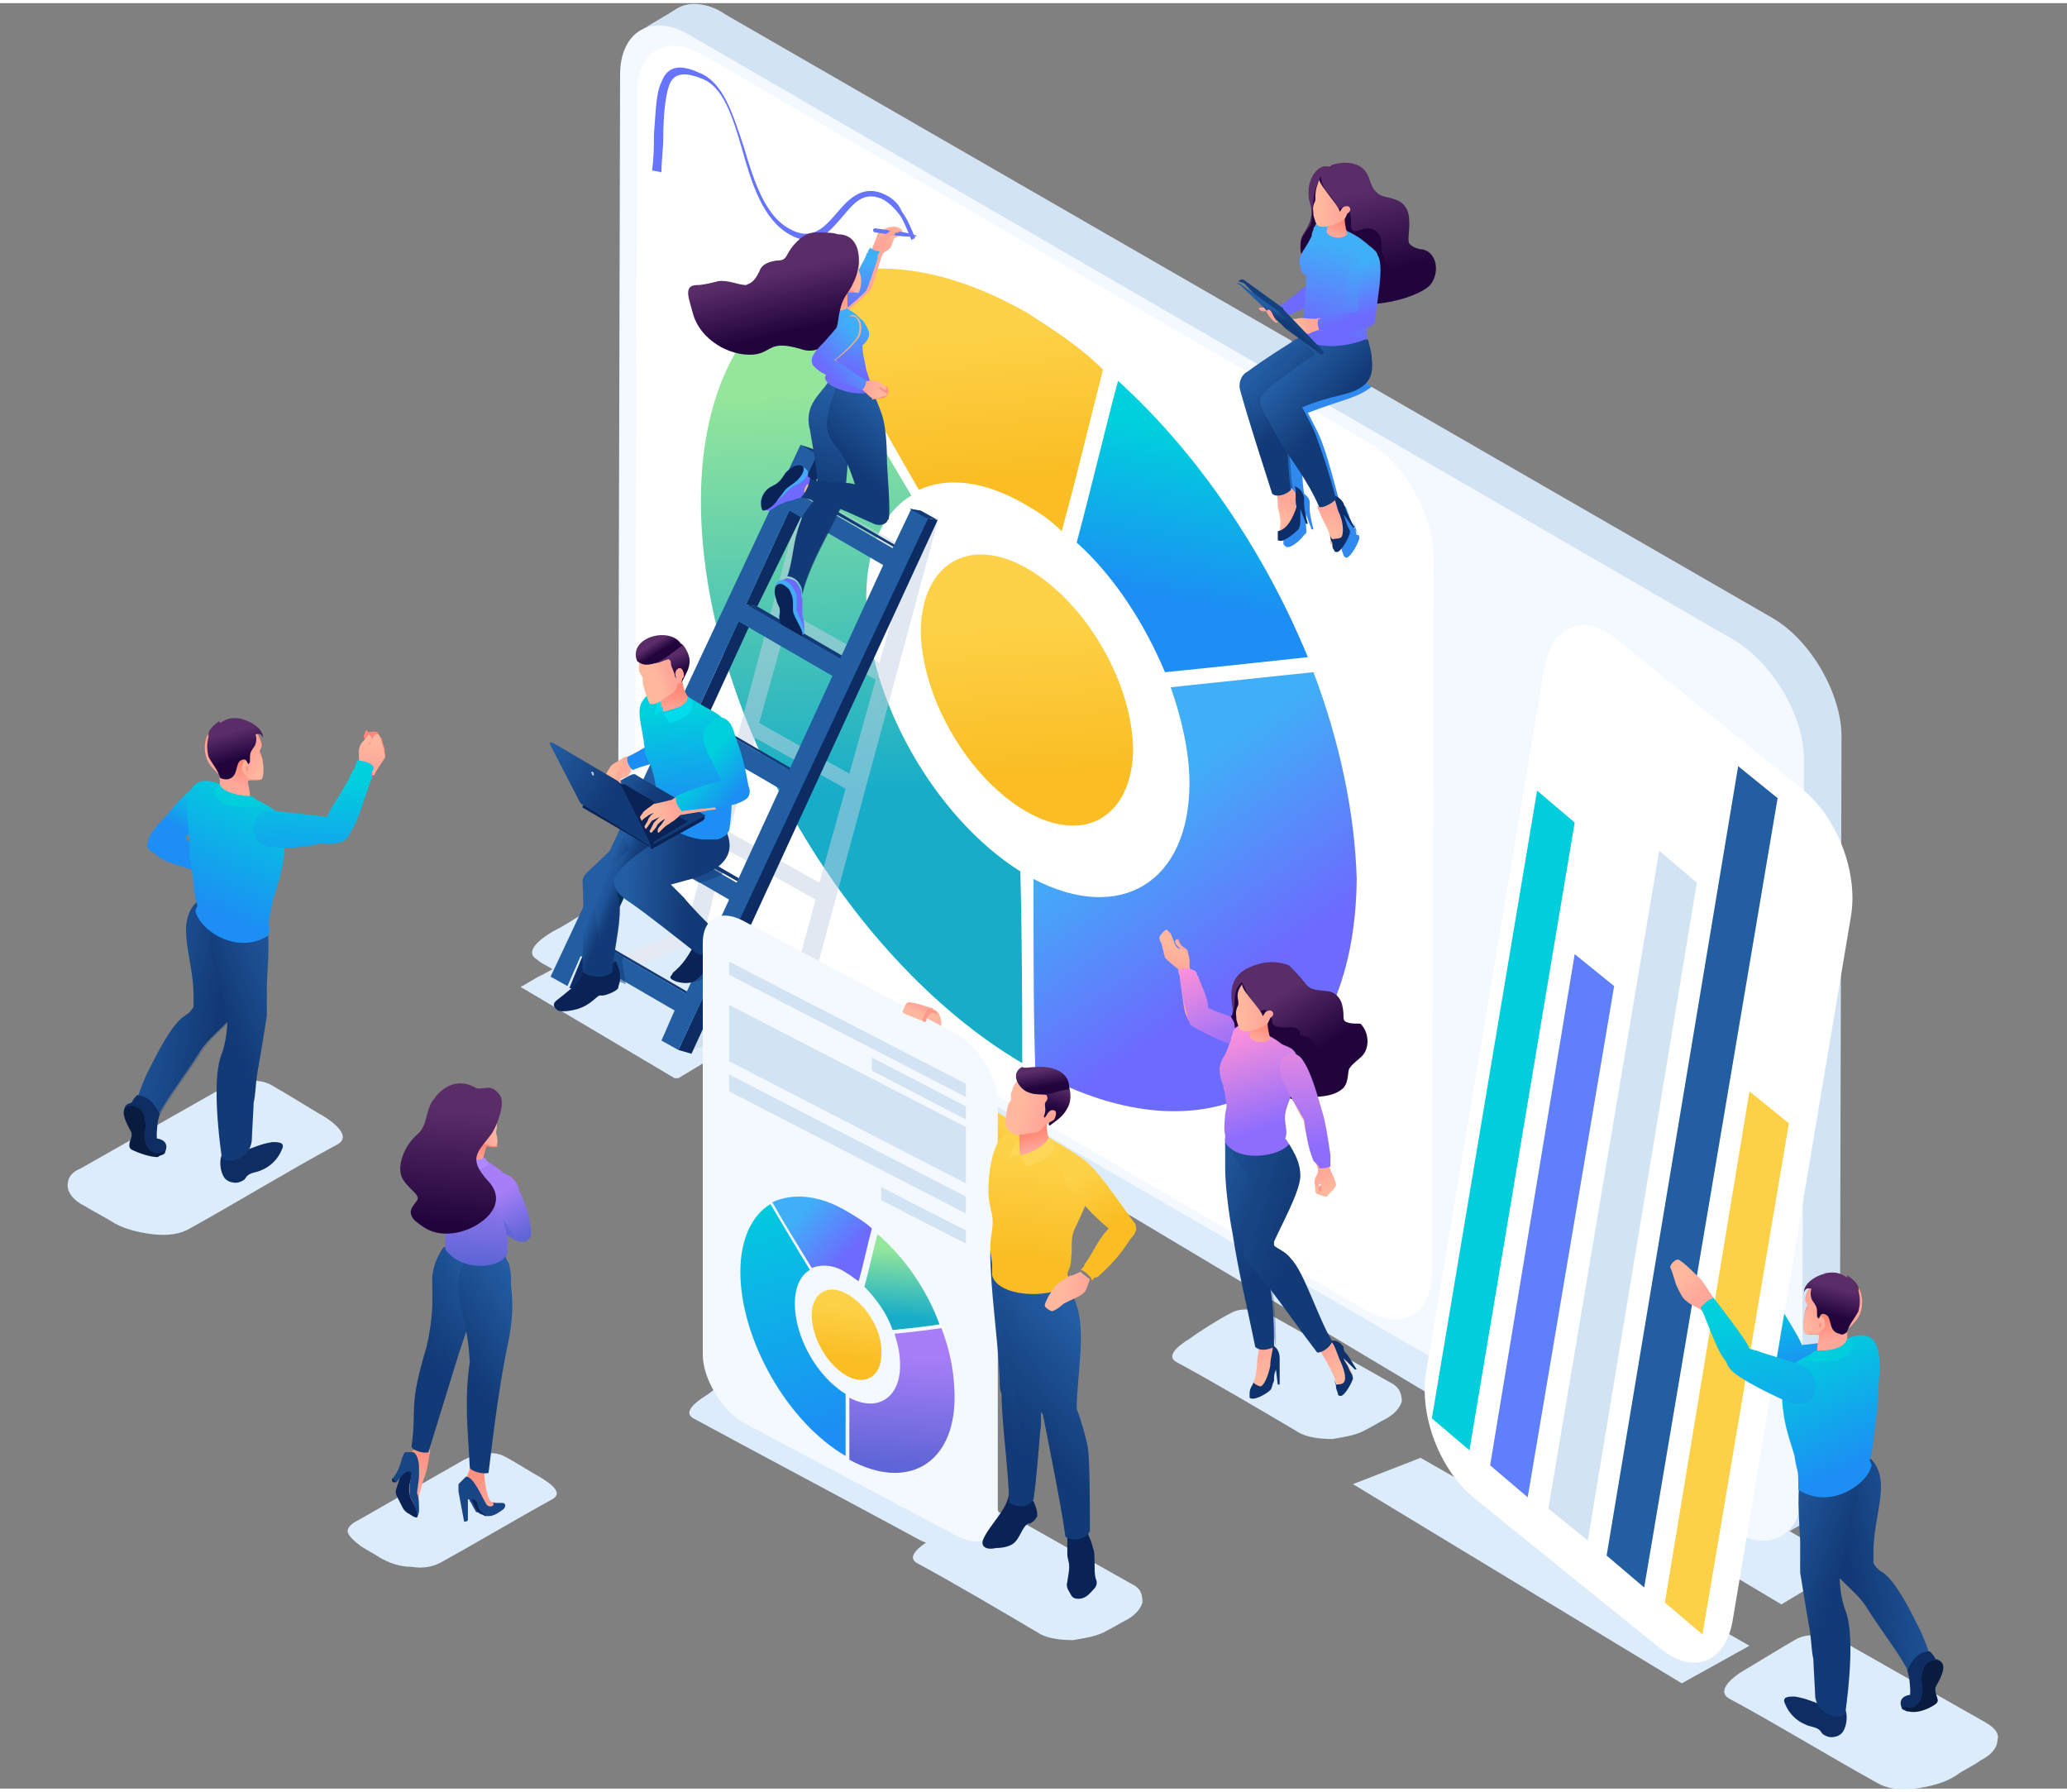 <?xml version="1.0" encoding="UTF-8"?>
<!-- Generator: Adobe Illustrator 19.0.0, SVG Export Plug-In . SVG Version: 6.00 Build 0)  -->
<svg xmlns="http://www.w3.org/2000/svg" xmlns:xlink="http://www.w3.org/1999/xlink" version="1.1" id="Layer_1" x="0px" y="0px" width="135px" height="117px" viewBox="0 0 110 95" style="enable-background:new 0 0 110 95;" xml:space="preserve">
<rect x="0" y="0" width="110" height="95" fill="#808080" stroke="none"/>
<style type="text/css">
	.st0{fill-rule:evenodd;clip-rule:evenodd;fill:#DCECFB;}
	.st1{fill-rule:evenodd;clip-rule:evenodd;fill:#6266D7;}
	.st2{fill-rule:evenodd;clip-rule:evenodd;fill:url(#XMLID_285_);}
	.st3{fill-rule:evenodd;clip-rule:evenodd;fill:#092356;}
	.st4{fill-rule:evenodd;clip-rule:evenodd;fill:#184684;}
	.st5{fill-rule:evenodd;clip-rule:evenodd;fill:url(#XMLID_286_);}
	.st6{opacity:0.5;fill-rule:evenodd;clip-rule:evenodd;fill:url(#XMLID_287_);}
	.st7{fill-rule:evenodd;clip-rule:evenodd;fill:url(#XMLID_288_);}
	.st8{fill-rule:evenodd;clip-rule:evenodd;fill:url(#XMLID_289_);}
	.st9{fill-rule:evenodd;clip-rule:evenodd;fill:url(#XMLID_290_);}
	.st10{fill-rule:evenodd;clip-rule:evenodd;fill:url(#XMLID_291_);}
	.st11{fill-rule:evenodd;clip-rule:evenodd;fill:url(#XMLID_292_);}
	.st12{fill-rule:evenodd;clip-rule:evenodd;fill:#AE89FF;}
	.st13{fill-rule:evenodd;clip-rule:evenodd;fill:url(#XMLID_293_);}
	.st14{fill-rule:evenodd;clip-rule:evenodd;fill:url(#XMLID_294_);}
	.st15{fill-rule:evenodd;clip-rule:evenodd;fill:#D2E3F4;}
	.st16{fill-rule:evenodd;clip-rule:evenodd;fill:#F4F8FF;}
	.st17{fill-rule:evenodd;clip-rule:evenodd;fill:#FFFFFF;}
	.st18{fill-rule:evenodd;clip-rule:evenodd;fill:url(#XMLID_295_);}
	.st19{fill-rule:evenodd;clip-rule:evenodd;fill:url(#XMLID_296_);}
	.st20{fill-rule:evenodd;clip-rule:evenodd;fill:url(#XMLID_297_);}
	.st21{fill-rule:evenodd;clip-rule:evenodd;fill:url(#XMLID_298_);}
	.st22{fill-rule:evenodd;clip-rule:evenodd;fill:url(#XMLID_299_);}
	.st23{fill-rule:evenodd;clip-rule:evenodd;fill:#6675FC;}
	.st24{opacity:0.5;fill-rule:evenodd;clip-rule:evenodd;fill:#C7D2E5;}
	.st25{fill-rule:evenodd;clip-rule:evenodd;fill:#E3E8F2;}
	.st26{fill-rule:evenodd;clip-rule:evenodd;fill:#0C2C63;}
	.st27{fill-rule:evenodd;clip-rule:evenodd;fill:#043150;}
	.st28{fill-rule:evenodd;clip-rule:evenodd;fill:#123A76;}
	.st29{fill-rule:evenodd;clip-rule:evenodd;fill:#235DA2;}
	.st30{opacity:0.5;fill-rule:evenodd;clip-rule:evenodd;fill:#123A76;}
	.st31{fill-rule:evenodd;clip-rule:evenodd;fill:url(#XMLID_300_);}
	.st32{opacity:0.5;fill-rule:evenodd;clip-rule:evenodd;fill:url(#XMLID_301_);}
	.st33{fill-rule:evenodd;clip-rule:evenodd;fill:url(#XMLID_302_);}
	.st34{fill-rule:evenodd;clip-rule:evenodd;fill:url(#XMLID_303_);}
	.st35{fill-rule:evenodd;clip-rule:evenodd;fill:#1C8DF3;}
	.st36{fill-rule:evenodd;clip-rule:evenodd;fill:url(#XMLID_304_);}
	.st37{fill-rule:evenodd;clip-rule:evenodd;fill:url(#XMLID_305_);}
	.st38{fill-rule:evenodd;clip-rule:evenodd;fill:url(#XMLID_306_);}
	.st39{fill-rule:evenodd;clip-rule:evenodd;fill:url(#XMLID_307_);}
	.st40{fill-rule:evenodd;clip-rule:evenodd;fill:#FFAB99;}
	.st41{fill-rule:evenodd;clip-rule:evenodd;fill:url(#XMLID_308_);}
	.st42{fill-rule:evenodd;clip-rule:evenodd;fill:#CDDFF2;}
	.st43{fill-rule:evenodd;clip-rule:evenodd;fill:#9CB3CB;}
	.st44{fill-rule:evenodd;clip-rule:evenodd;fill:url(#XMLID_309_);}
	.st45{fill-rule:evenodd;clip-rule:evenodd;fill:#00DCEC;}
	.st46{fill-rule:evenodd;clip-rule:evenodd;fill:url(#XMLID_310_);}
	.st47{fill-rule:evenodd;clip-rule:evenodd;fill:url(#XMLID_311_);}
	.st48{fill-rule:evenodd;clip-rule:evenodd;fill:#FFA698;}
	.st49{fill-rule:evenodd;clip-rule:evenodd;fill:url(#XMLID_312_);}
	.st50{fill-rule:evenodd;clip-rule:evenodd;fill:#6D6AFD;}
	.st51{fill-rule:evenodd;clip-rule:evenodd;fill:#42AAF7;}
	.st52{fill-rule:evenodd;clip-rule:evenodd;fill:url(#XMLID_313_);}
	.st53{opacity:0.5;fill-rule:evenodd;clip-rule:evenodd;fill:url(#XMLID_314_);}
	.st54{fill-rule:evenodd;clip-rule:evenodd;fill:#F0B186;}
	.st55{fill-rule:evenodd;clip-rule:evenodd;fill:url(#XMLID_315_);}
	.st56{fill-rule:evenodd;clip-rule:evenodd;fill:url(#XMLID_316_);}
	.st57{fill-rule:evenodd;clip-rule:evenodd;fill:#FFAD9A;}
	.st58{fill-rule:evenodd;clip-rule:evenodd;fill:url(#XMLID_317_);}
	.st59{fill-rule:evenodd;clip-rule:evenodd;fill:url(#XMLID_318_);}
	.st60{fill-rule:evenodd;clip-rule:evenodd;fill:url(#XMLID_319_);}
	.st61{fill-rule:evenodd;clip-rule:evenodd;fill:url(#XMLID_345_);}
	.st62{fill-rule:evenodd;clip-rule:evenodd;fill:url(#XMLID_346_);}
	.st63{fill-rule:evenodd;clip-rule:evenodd;fill:#FF9383;}
	.st64{fill-rule:evenodd;clip-rule:evenodd;fill:url(#XMLID_347_);}
	.st65{fill-rule:evenodd;clip-rule:evenodd;fill:url(#XMLID_348_);}
	.st66{fill-rule:evenodd;clip-rule:evenodd;fill:#3089EF;}
	.st67{fill-rule:evenodd;clip-rule:evenodd;fill:url(#XMLID_349_);}
	.st68{fill-rule:evenodd;clip-rule:evenodd;fill:#22043D;}
	.st69{fill-rule:evenodd;clip-rule:evenodd;fill:#DF996B;}
	.st70{fill-rule:evenodd;clip-rule:evenodd;fill:url(#XMLID_350_);}
	.st71{fill-rule:evenodd;clip-rule:evenodd;fill:#0D2E69;}
	.st72{fill-rule:evenodd;clip-rule:evenodd;fill:url(#XMLID_351_);}
	.st73{opacity:0.5;fill-rule:evenodd;clip-rule:evenodd;fill:url(#XMLID_352_);}
	.st74{fill-rule:evenodd;clip-rule:evenodd;fill:url(#XMLID_353_);}
	.st75{fill-rule:evenodd;clip-rule:evenodd;fill:url(#XMLID_354_);}
	.st76{fill-rule:evenodd;clip-rule:evenodd;fill:url(#XMLID_355_);}
	.st77{opacity:0.5;fill-rule:evenodd;clip-rule:evenodd;fill:url(#XMLID_356_);}
	.st78{fill-rule:evenodd;clip-rule:evenodd;fill:url(#XMLID_357_);}
	.st79{fill-rule:evenodd;clip-rule:evenodd;fill:url(#XMLID_358_);}
	.st80{fill-rule:evenodd;clip-rule:evenodd;fill:#15407E;}
	.st81{fill-rule:evenodd;clip-rule:evenodd;fill:url(#XMLID_359_);}
	.st82{fill-rule:evenodd;clip-rule:evenodd;fill:url(#XMLID_360_);}
	.st83{fill-rule:evenodd;clip-rule:evenodd;fill:url(#XMLID_361_);}
	.st84{fill-rule:evenodd;clip-rule:evenodd;fill:url(#XMLID_362_);}
	.st85{fill-rule:evenodd;clip-rule:evenodd;fill:url(#XMLID_363_);}
	.st86{fill-rule:evenodd;clip-rule:evenodd;fill:url(#XMLID_364_);}
	.st87{fill-rule:evenodd;clip-rule:evenodd;fill:#0F316B;}
	.st88{fill-rule:evenodd;clip-rule:evenodd;fill:url(#XMLID_365_);}
	.st89{opacity:0.3;fill-rule:evenodd;clip-rule:evenodd;fill:url(#XMLID_366_);}
	.st90{fill-rule:evenodd;clip-rule:evenodd;fill:url(#XMLID_367_);}
	.st91{fill-rule:evenodd;clip-rule:evenodd;fill:url(#XMLID_368_);}
	.st92{fill-rule:evenodd;clip-rule:evenodd;fill:url(#XMLID_369_);}
	.st93{fill-rule:evenodd;clip-rule:evenodd;fill:url(#XMLID_370_);}
	.st94{fill-rule:evenodd;clip-rule:evenodd;fill:url(#XMLID_371_);}
	.st95{fill-rule:evenodd;clip-rule:evenodd;fill:url(#XMLID_372_);}
	.st96{fill-rule:evenodd;clip-rule:evenodd;fill:#FF8F7F;}
	.st97{fill-rule:evenodd;clip-rule:evenodd;fill:url(#XMLID_373_);}
	.st98{fill-rule:evenodd;clip-rule:evenodd;fill:url(#XMLID_374_);}
	.st99{fill-rule:evenodd;clip-rule:evenodd;fill:url(#XMLID_375_);}
	.st100{fill-rule:evenodd;clip-rule:evenodd;fill:url(#XMLID_376_);}
	.st101{fill-rule:evenodd;clip-rule:evenodd;fill:url(#XMLID_377_);}
	.st102{fill-rule:evenodd;clip-rule:evenodd;fill:url(#XMLID_378_);}
	.st103{fill-rule:evenodd;clip-rule:evenodd;fill:url(#XMLID_379_);}
	.st104{fill-rule:evenodd;clip-rule:evenodd;fill:url(#XMLID_380_);}
	.st105{fill-rule:evenodd;clip-rule:evenodd;fill:url(#XMLID_381_);}
	.st106{fill-rule:evenodd;clip-rule:evenodd;fill:url(#XMLID_382_);}
	.st107{opacity:0.5;fill-rule:evenodd;clip-rule:evenodd;fill:url(#XMLID_383_);}
	.st108{fill-rule:evenodd;clip-rule:evenodd;fill:url(#XMLID_384_);}
	.st109{fill-rule:evenodd;clip-rule:evenodd;fill:url(#XMLID_385_);}
	.st110{fill-rule:evenodd;clip-rule:evenodd;fill:url(#XMLID_386_);}
	.st111{fill-rule:evenodd;clip-rule:evenodd;fill:url(#XMLID_387_);}
	.st112{fill-rule:evenodd;clip-rule:evenodd;fill:url(#XMLID_388_);}
	.st113{fill-rule:evenodd;clip-rule:evenodd;fill:#FFD757;}
	.st114{fill-rule:evenodd;clip-rule:evenodd;fill:url(#XMLID_389_);}
	.st115{fill-rule:evenodd;clip-rule:evenodd;fill:url(#XMLID_390_);}
	.st116{fill-rule:evenodd;clip-rule:evenodd;fill:url(#XMLID_391_);}
	.st117{fill-rule:evenodd;clip-rule:evenodd;fill:url(#XMLID_392_);}
	.st118{fill-rule:evenodd;clip-rule:evenodd;fill:#FF9A8A;}
	.st119{fill-rule:evenodd;clip-rule:evenodd;fill:url(#XMLID_393_);}
	.st120{opacity:0.3;fill-rule:evenodd;clip-rule:evenodd;fill:url(#XMLID_394_);}
	.st121{fill-rule:evenodd;clip-rule:evenodd;fill:#0E2E63;}
	.st122{fill-rule:evenodd;clip-rule:evenodd;fill:#091C40;}
	.st123{fill-rule:evenodd;clip-rule:evenodd;fill:url(#XMLID_395_);}
	.st124{fill-rule:evenodd;clip-rule:evenodd;fill:url(#XMLID_396_);}
	.st125{fill-rule:evenodd;clip-rule:evenodd;fill:url(#XMLID_397_);}
	.st126{fill-rule:evenodd;clip-rule:evenodd;fill:url(#XMLID_398_);}
	.st127{fill-rule:evenodd;clip-rule:evenodd;fill:url(#XMLID_399_);}
	.st128{fill-rule:evenodd;clip-rule:evenodd;fill:#FFB29C;}
	.st129{fill-rule:evenodd;clip-rule:evenodd;fill:#FF8978;}
	.st130{fill-rule:evenodd;clip-rule:evenodd;fill:url(#XMLID_400_);}
	.st131{fill-rule:evenodd;clip-rule:evenodd;fill:#00CEDC;}
	.st132{fill-rule:evenodd;clip-rule:evenodd;fill:#FF8979;}
	.st133{fill-rule:evenodd;clip-rule:evenodd;fill:url(#XMLID_401_);}
	.st134{fill-rule:evenodd;clip-rule:evenodd;fill:url(#XMLID_402_);}
	.st135{fill-rule:evenodd;clip-rule:evenodd;fill:url(#XMLID_403_);}
	.st136{fill-rule:evenodd;clip-rule:evenodd;fill:#FCD148;}
	.st137{fill-rule:evenodd;clip-rule:evenodd;fill:#5F7FFB;}
	.st138{fill-rule:evenodd;clip-rule:evenodd;fill:url(#XMLID_404_);}
	.st139{opacity:0.3;fill-rule:evenodd;clip-rule:evenodd;fill:url(#XMLID_405_);}
	.st140{fill-rule:evenodd;clip-rule:evenodd;fill:url(#XMLID_406_);}
	.st141{fill-rule:evenodd;clip-rule:evenodd;fill:url(#XMLID_407_);}
	.st142{fill-rule:evenodd;clip-rule:evenodd;fill:url(#XMLID_408_);}
	.st143{fill-rule:evenodd;clip-rule:evenodd;fill:url(#XMLID_409_);}
	.st144{fill-rule:evenodd;clip-rule:evenodd;fill:url(#XMLID_410_);}
	.st145{fill-rule:evenodd;clip-rule:evenodd;fill:url(#XMLID_411_);}
	.st146{fill-rule:evenodd;clip-rule:evenodd;fill:url(#XMLID_412_);}
</style>
<g id="XMLID_2_">
	<g id="XMLID_320_">
		<path id="XMLID_344_" class="st0" d="M19.1,80.7l5.6-3.2c0.6-0.3,1.5-0.5,2.1-0.2c0.6,0.3,1.5,0.9,1.9,1.1    c0.3,0.2,1.4,0.8,0.7,1.2c-2,1.1-4,2.3-6,3.4c-0.4,0.2-0.9,0.3-1.5,0.2c-0.6,0-1.2-0.2-1.7-0.5c-0.3-0.2-0.7-0.4-1-0.6    c-0.4-0.3-0.7-0.6-0.7-0.8C18.5,81.1,18.7,80.9,19.1,80.7z"></path>
		<g id="XMLID_321_">
			<path id="XMLID_343_" class="st1" d="M28.1,65.8c-0.2,0.1-0.4,0.1-0.5,0.1c-0.5-0.2-1.5-0.9-1.8-1.3c0,0-0.1-0.1-0.1-0.2     c0,0-0.1-0.1-0.1-0.1c0.1,0.1,0.5-0.3,0.5-0.4c0,0,0.1,0.1,0.1,0.1c0.1,0,0.2,0.1,0.3,0.1c0.5,0.2,1.2,0.6,1.5,0.9L28.1,65.8z"></path>
			<g id="XMLID_337_">
				<linearGradient id="XMLID_285_" gradientUnits="userSpaceOnUse" x1="22.858" y1="76.136" x2="21.787" y2="79.152">
					<stop offset="0" style="stop-color:#FF8A78"></stop>
					<stop offset="1" style="stop-color:#FFA799"></stop>
				</linearGradient>
				<path id="XMLID_342_" class="st2" d="M22.2,76.1c0,0.4-0.1,0.7-0.2,0.9c-0.1,0.1-0.1,0.1-0.2,0.2c-0.2,0.4-0.2,0.8-0.1,3l0.5,0      l0.1-0.8c0.1-0.3,0.2-0.8,0.3-1c0.2-0.6,0.2-0.9,0.3-1.4L22.2,76.1z"></path>
				<g id="XMLID_338_">
					<path id="XMLID_341_" class="st3" d="M21.1,78.7c-0.1,0-0.2,0-0.2,0c0,0-0.1-0.2,0-0.2C21,78.4,21.1,78.6,21.1,78.7z"></path>
					<path id="XMLID_340_" class="st3" d="M21.4,77.8c0.1,0.2,0,0.4-0.1,0.6c-0.2,0.7-0.3,0.7-0.2,1c0.1,0.2,0.2,0.4,0.3,0.6       c0.1,0.2,0.2,0.3,0.4,0.4c0.3,0.2,0.5,0.3,0.4-0.1c0-0.1-0.1-0.3-0.1-0.3c-0.2-0.4-0.4-0.6-0.3-1.2c0.1-0.4,0.2-0.7,0-0.9       L21.4,77.8z"></path>
					<path id="XMLID_339_" class="st4" d="M21.4,77.4c-0.1,0.4-0.2,0.7-0.5,1.1c0,0,0.1,0.1,0.2,0.2c0.4-0.5,0.6-0.7,0.8-0.5       c0,0.2-0.1,0.5-0.1,0.8c0,0.1,0,0.3,0,0.4c0.2,0.4,0.5,1,0.4,1.2c0-0.1,0.1-0.2,0.1-0.4c0-0.3,0-0.7-0.1-0.9       c0-0.3,0.1-0.6,0.1-1c0-0.1,0-0.2,0-0.4c0-0.3-0.1-0.7-0.3-0.8c-0.1,0-0.3,0-0.4,0C21.5,77.1,21.5,77.2,21.4,77.4z"></path>
				</g>
			</g>
			<linearGradient id="XMLID_286_" gradientUnits="userSpaceOnUse" x1="27.414" y1="68.945" x2="22.722" y2="71.985">
				<stop offset="0" style="stop-color:#235DA3"></stop>
				<stop offset="1" style="stop-color:#123A76"></stop>
			</linearGradient>
			<path id="XMLID_336_" class="st5" d="M24.4,71.9l1.5-4.5l0-1.2c0-0.2-0.1-0.3-0.2-0.5c-0.8,0.2-1.3,0.5-2.1,0.5     c-0.3,0.4-0.6,1.1-0.6,1.7c0,1.1,0.1,1.8-0.3,3.6c-1,3.3-0.5,3.2-0.8,5.3c0,0.2,0.7,0.4,0.9,0.3L24.4,71.9z"></path>
			<linearGradient id="XMLID_287_" gradientUnits="userSpaceOnUse" x1="26.959" y1="68.901" x2="23.348" y2="71.975">
				<stop offset="0" style="stop-color:#235DA3"></stop>
				<stop offset="1" style="stop-color:#123A76"></stop>
			</linearGradient>
			<path id="XMLID_335_" class="st6" d="M24.4,71.9l1.5-4.5l0-1.2c0-0.2-0.1-0.3-0.2-0.5c-0.8,0.2-0.7,0.8-1.5,0.8     c-0.8,1.2-0.3,2.3-0.6,4.9c-0.1,0.3-1,2.7-0.8,5.6L24.4,71.9z"></path>
			<g id="XMLID_330_">
				<linearGradient id="XMLID_288_" gradientUnits="userSpaceOnUse" x1="25.773" y1="77.842" x2="25.518" y2="79.995">
					<stop offset="0" style="stop-color:#FF8A78"></stop>
					<stop offset="1" style="stop-color:#FFA799"></stop>
				</linearGradient>
				<path id="XMLID_334_" class="st7" d="M25,77.9c0,0.3-0.3,0.7-0.4,0.9c-0.1,0.5,0.3,0.2,0.7,0.9c0.2,0,0.5,0.6,1,0.6      c0.1,0,0.3-0.3,0.1-0.5c-0.1-0.1-0.2,0-0.3-0.1c-0.2-0.2-0.4-1.4-0.3-1.8L25,77.9z"></path>
				<g id="XMLID_331_">
					<path id="XMLID_333_" class="st4" d="M24.8,78.4c0.4,0,0.8,1,1.1,1.5c0.2,0.2,0.5,0,0.3-0.1c0.1,0,0.3,0,0.5,0       c0.3,0,0.2,0.3,0,0.4c-0.4,0.3-0.7,0.4-1.1,0.2c-0.1,0-0.1-0.1-0.2-0.1c-0.1,0-0.1-0.1-0.1-0.1c-0.1-0.1-0.2-0.4-0.3-0.5       c0-0.1-0.1-0.1-0.1-0.1c0,0.1,0,0.9,0,1.1c0,0.1-0.2,0.1-0.2,0.1l-0.3-1.6c0-0.1,0-0.3,0-0.4C24.6,78.6,24.8,78.4,24.8,78.4z"></path>
					<path id="XMLID_332_" class="st3" d="M25.9,80.5c-0.1,0-0.1,0-0.2-0.1c-0.1,0-0.1-0.1-0.2-0.1c-0.1,0-0.1-0.1-0.1-0.1       c-0.1-0.1-0.2-0.4-0.3-0.6c0,0,0.2,0,0.3,0.2C25.4,80.1,25.6,80.3,25.9,80.5C25.8,80.5,25.8,80.5,25.9,80.5z"></path>
				</g>
			</g>
			<linearGradient id="XMLID_289_" gradientUnits="userSpaceOnUse" x1="28.941" y1="69.956" x2="24.849" y2="72.814">
				<stop offset="0" style="stop-color:#235DA3"></stop>
				<stop offset="1" style="stop-color:#123A76"></stop>
			</linearGradient>
			<path id="XMLID_329_" class="st8" d="M27.1,71c0.2-1.2,0.2-1.9,0.1-2.7c0-0.5,0-0.7-0.1-1.2c-0.1-0.2-0.2-0.3-0.2-0.5     c-0.8,0.2-1.3,0.5-2.2,0.4c-0.2,0.4-0.4,0.9-0.3,1.5c0.1,1.1,0.5,1.9,0.6,3.8c-0.3,2.1-0.1,3.6,0,5.6c0,0.2,0.7,0.4,1,0.3     C26.3,75.7,26.6,73.3,27.1,71z"></path>
			<linearGradient id="XMLID_290_" gradientUnits="userSpaceOnUse" x1="25.133" y1="62.305" x2="24.841" y2="66.971">
				<stop offset="0" style="stop-color:#A77EF7"></stop>
				<stop offset="1" style="stop-color:#5E65D6"></stop>
			</linearGradient>
			<path id="XMLID_328_" class="st9" d="M23.9,61c-0.9-0.1-0.9,1.4-0.6,2.1c0.8,1.8,0.3,2.1,0.4,2.9l0,0.3c0.8,1.2,3,1.1,3.3,0.2     c0-0.1,0-0.3,0-0.3c0.1-0.7-0.3-1.3-0.2-1.8c0.1-0.8,0.6-1.1,0.3-1.9c-0.2-0.2-0.7-0.6-1.2-0.9C25.1,61.3,24.3,61.1,23.9,61z"></path>
			<g id="XMLID_324_">
				<linearGradient id="XMLID_291_" gradientUnits="userSpaceOnUse" x1="25.043" y1="60.732" x2="24.923" y2="61.671">
					<stop offset="0" style="stop-color:#FF8A78"></stop>
					<stop offset="1" style="stop-color:#FFA799"></stop>
				</linearGradient>
				<path id="XMLID_327_" class="st10" d="M24.2,61.5c-0.1,0.3,1,0.6,1.4,0.5l0-0.1c0.1-0.4,0.2-0.8,0.3-1.1c0.2,0.1,0.6,0.1,0.6,0      c-1.1-0.9-2.5-1.6-2.7-1.1c0.1,0.3,0.4,0.6,0.6,0.8c0,0.1,0.1,0.2,0.1,0.3h0C24.4,60.9,24.3,61.2,24.2,61.5z"></path>
				<linearGradient id="XMLID_292_" gradientUnits="userSpaceOnUse" x1="26.409" y1="59.16" x2="25.789" y2="59.23">
					<stop offset="0" style="stop-color:#FFB89E"></stop>
					<stop offset="1" style="stop-color:#FFA799"></stop>
				</linearGradient>
				<path id="XMLID_326_" class="st11" d="M26.4,60.8c-0.1,0.1-0.8-0.2-0.9-0.2c-0.5,0-1.1,0-1.2-0.2c-0.1-0.2-0.4-0.5-0.6-0.8      c-0.2-0.5-0.1-1.1,0.3-1.6c0.8-0.7,2.2-0.2,2.4,0.6c0.1,0.3,0,0.4,0,0.6c0,0.4,0.1,0.3,0,0.9C26.5,60.5,26.5,60.7,26.4,60.8z"></path>
				<path id="XMLID_325_" class="st12" d="M24.3,61.1c0,0.3,0.8,0.5,1.3,0.4c0,0,0.1,0,0.1-0.1c0.1,0,0.3,0.3,0.3,0.4      c-0.4,0.4-1.7,0.2-1.8-0.3C24.1,61.4,24.1,61.2,24.3,61.1z"></path>
			</g>
			<linearGradient id="XMLID_293_" gradientUnits="userSpaceOnUse" x1="26.766" y1="63.178" x2="28.071" y2="65.591">
				<stop offset="0" style="stop-color:#A77EF7"></stop>
				<stop offset="1" style="stop-color:#5E65D6"></stop>
			</linearGradient>
			<path id="XMLID_323_" class="st13" d="M26.1,63c0,0.3,0.1,0.7,0.3,1.1c0.3,0.6,0.7,1,1,1.6c0.1,0.2,0.5,0.3,0.7,0.1     c0.3-0.2,0.1-0.7,0.1-1c-0.1-0.5-0.3-1-0.5-1.5c-0.1-0.1-0.1-0.2-0.1-0.3c-0.2-0.4-0.4-0.6-0.7-0.7C26.4,62.2,26,62.6,26.1,63z"></path>
			<linearGradient id="XMLID_294_" gradientUnits="userSpaceOnUse" x1="24.204" y1="58.893" x2="23.594" y2="64.911">
				<stop offset="0" style="stop-color:#5A2D68"></stop>
				<stop offset="1" style="stop-color:#22043D"></stop>
			</linearGradient>
			<path id="XMLID_322_" class="st14" d="M22.2,60.2c-0.7,0.6-1.1,1.7-0.8,2.3c0.3,0.6,1,0.9,0.8,1.2c-0.2,0.3-0.6,0.6-0.1,1.1     c0.3,0.2,0.9,0.9,2.3,0.6c1.3-0.3,2.7-1.5,1.6-2.7c-1.2-1.3-0.5-1.6,0.2-2.6c0.3-0.5,0.7-1.6,0.4-2c-0.5-0.7-0.9-0.2-1.3-0.4     c-0.9-0.5-1.7-0.1-2.2,0.6C22.6,58.9,22.8,59.7,22.2,60.2z"></path>
		</g>
	</g>
	<g id="XMLID_137_">
		<g id="XMLID_167_">
			<path id="XMLID_284_" class="st0" d="M27.8,52.3c2.7-1.6-0.5,0.3,1.6-0.9c-0.3-0.2-0.6-0.3-0.8-0.5c-0.9-0.5,0.6-1.4,1-1.6     c0.6-0.3,1.8-1.1,2.6-1.6c0.9-0.4,2-0.1,2.9,0.2l7.7,4.4c0.5,0.2,0.8,0.6,0.7,1c0,0.4-0.4,0.8-1,1.1c-0.4,0.3-0.9,0.5-1.4,0.8     c-0.6,0.4-1.5,0.6-2.3,0.7c-0.2,0-0.5,0-0.7,0c0,0,0,0.1,0,0.1l-2,1.2c-0.1,0-0.2,0-0.2,0l-8.1-4.8     C27.7,52.4,27.7,52.3,27.8,52.3z"></path>
			<polygon id="XMLID_283_" class="st0" points="98.3,83.1 94.8,85.2 31.5,47.4 35.1,46    "></polygon>
			<g id="XMLID_272_">
				<path id="XMLID_282_" class="st15" d="M94.3,32.7c2.1,1.2,3.7,4.1,3.7,6.3l-0.1,39c0,1.2-0.4,2-1.1,2.4l-1.9,1.1      c-0.3-0.6-0.4-1.1-0.4-1.5l-0.2,0.1l-1-24l1.1-15l0,0l0,0c-0.9-1.6-4.5-3-3.7-6.3L45.5,9.7L35.1,2.6l0,0l0,0l-0.9-1.2      c0.6-0.4,1.2-0.7,1.8-1.1c0.8-0.5,1.9-0.2,2.6,0.3l0,0l0,0L94.3,32.7z"></path>
				<path id="XMLID_281_" class="st16" d="M33,3.8c0-2.3,1.7-3.3,3.7-2.1l55.6,32.2c2,1.2,3.7,4,3.7,6.3l-0.1,39      c0,2.3-1.7,3.3-3.7,2.1L36.6,49.2c-2-1.2-3.7-4-3.7-6.3L33,3.8z"></path>
				<g id="XMLID_273_">
					<path id="XMLID_280_" class="st17" d="M33.9,4.8c0-2.3,1.6-3.2,3.6-2l35.2,20.5c2,1.1,3.6,3.9,3.6,6.2l-0.1,38       c0,2.3-1.6,3.2-3.6,2L37.4,49c-2-1.1-3.6-3.9-3.6-6.2L33.9,4.8z"></path>
					<g id="XMLID_274_">
						<linearGradient id="XMLID_295_" gradientUnits="userSpaceOnUse" x1="45.298" y1="20.707" x2="45.916" y2="41.969">
							<stop offset="0" style="stop-color:#94E69A"></stop>
							<stop offset="1" style="stop-color:#17ADC9"></stop>
						</linearGradient>
						<path id="XMLID_279_" class="st18" d="M42.2,15.4c-3,1.8-4.9,5.7-4.9,11.1c0,11,7.6,24.3,17.1,29.9c0-2.7,0-6.2-0.1-10.2        c-4.6-2.9-8.2-9.3-8.2-14.6c0-2.6,0.9-4.5,2.4-5.4C46,22,43.8,18.2,42.2,15.4z"></path>
						<linearGradient id="XMLID_296_" gradientUnits="userSpaceOnUse" x1="54.421" y1="32.572" x2="54.931" y2="41.248">
							<stop offset="0" style="stop-color:#FDD248"></stop>
							<stop offset="1" style="stop-color:#FABD23"></stop>
						</linearGradient>
						<path id="XMLID_278_" class="st19" d="M54.7,30.1c-3.1-1.8-5.6-0.3-5.7,3.2c0,3.6,2.5,7.9,5.6,9.7c3.1,1.8,5.6,0.3,5.7-3.2        C60.3,36.2,57.8,31.9,54.7,30.1z"></path>
						<linearGradient id="XMLID_297_" gradientUnits="userSpaceOnUse" x1="50.758" y1="17.43" x2="51.48" y2="25.652">
							<stop offset="0" style="stop-color:#FDD248"></stop>
							<stop offset="1" style="stop-color:#FABD23"></stop>
						</linearGradient>
						<path id="XMLID_277_" class="st20" d="M54.7,16.5c-4.7-2.7-8.9-3-12.1-1.4c1.7,2.8,3.9,6.6,6.3,10.8c1.5-0.7,3.5-0.5,5.7,0.8        c0.7,0.4,1.3,0.8,1.9,1.4c0.9-3.3,1.6-6.3,2.2-8.6C57.5,18.3,56.1,17.4,54.7,16.5z"></path>
						<linearGradient id="XMLID_298_" gradientUnits="userSpaceOnUse" x1="66.372" y1="51.889" x2="60.019" y2="42.64">
							<stop offset="0" style="stop-color:#6D6AFE"></stop>
							<stop offset="1" style="stop-color:#3FB0F7"></stop>
						</linearGradient>
						<path id="XMLID_276_" class="st21" d="M69.9,35.6c-2,0.2-4.7,0.5-7.6,0.8c0.6,1.7,1,3.5,1,5.1c0,5.3-3.7,7.5-8.3,5.1        c0,4,0,7.5,0.1,10.2c9.4,5.2,17,0.7,17.1-10.2C72.1,43.1,71.3,39.3,69.9,35.6z"></path>
						<linearGradient id="XMLID_299_" gradientUnits="userSpaceOnUse" x1="63.378" y1="31.848" x2="64.768" y2="23.227">
							<stop offset="0" style="stop-color:#1C8EF4"></stop>
							<stop offset="1" style="stop-color:#00CFDD"></stop>
						</linearGradient>
						<path id="XMLID_275_" class="st22" d="M59.5,20.1c-0.6,2.2-1.3,5.2-2.2,8.6c2,1.8,3.6,4.3,4.7,6.9c3-0.3,5.7-0.6,7.6-0.8        C67.3,29.2,63.7,23.9,59.5,20.1z"></path>
					</g>
				</g>
			</g>
			<path id="XMLID_271_" class="st23" d="M34.7,8.9c0.1-0.7,0.1-1.3,0.1-1.9c0.1-1.2,0.1-2.2,0.4-2.8c0.3-0.8,0.9-1,2-0.5     c1.3,0.5,1.8,2.2,2.4,4c0.5,1.7,1.1,3.6,2.4,4.3c1.2,0.7,1.9-0.1,2.5-0.8c0.6-0.7,1.3-1.5,2.4-1.1c0.5,0.2,0.9,0.5,1.1,1     c0.3,0.4,0.5,0.9,0.7,1.4l-0.2,0.1c-0.2-0.5-0.4-1-0.6-1.3c-0.3-0.4-0.6-0.7-1-0.9c-1-0.4-1.5,0.3-2.1,1     c-0.7,0.8-1.4,1.7-2.8,0.9c-1.4-0.8-2-2.7-2.5-4.5c-0.5-1.7-1-3.4-2.2-3.8c-1-0.4-1.5-0.2-1.7,0.4c-0.2,0.6-0.3,1.6-0.3,2.7     c0,0.6-0.1,1.3-0.1,1.9L34.7,8.9z"></path>
			<g id="XMLID_168_">
				<g id="XMLID_206_">
					<g id="XMLID_240_">
						<g id="XMLID_262_">
							<path id="XMLID_266_" class="st24" d="M42.1,52.5l1.3-4.8L38.6,45l-1.2,4.8l-0.9-0.5l6.8-25.4l0.9,0.5l-0.6,2l4.8,2.7l0.6-2         l0.9,0.5l-6.9,25.5L42.1,52.5L42.1,52.5z M45,41.8l-4.8-2.7l-1.4,5l4.8,2.7L45,41.8L45,41.8z M46.6,36l-4.8-2.7l-1.4,5         l4.8,2.7L46.6,36L46.6,36z M48.2,30.1l-4.8-2.7l-1.4,5l4.8,2.7L48.2,30.1z"></path>
							<g id="XMLID_263_">
								<polygon id="XMLID_265_" class="st24" points="36.9,55.7 43.1,53.1 42.1,52.5 35.7,55.2         "></polygon>
								<polygon id="XMLID_264_" class="st25" points="31,52.4 37.4,49.8 36.5,49.3 29.9,51.9         "></polygon>
							</g>
						</g>
						<g id="XMLID_241_">
							<polygon id="XMLID_261_" class="st26" points="30.3,52.4 30.9,52.5 31.7,50.9 31,50.7        "></polygon>
							<polygon id="XMLID_260_" class="st27" points="31.5,49.8 32.1,50 34.4,45 33.8,44.8        "></polygon>
							<polygon id="XMLID_259_" class="st27" points="34.2,43.9 34.9,44 37.2,39 36.5,38.9        "></polygon>
							<polygon id="XMLID_258_" class="st26" points="37,37.9 37.6,38.1 39.9,33.1 39.3,32.9        "></polygon>
							<polygon id="XMLID_257_" class="st26" points="39.7,32 40.3,32.1 42.7,27.2 42,27        "></polygon>
							<polygon id="XMLID_256_" class="st26" points="42.4,26 43.1,26.2 44,24.1 43.4,24        "></polygon>
							<polygon id="XMLID_255_" class="st28" points="43.4,24 44,24.1 43.2,23.7 42.6,23.5        "></polygon>
							<polygon id="XMLID_254_" class="st28" points="36.5,52.7 37.1,52.9 32.1,50 31.5,49.8        "></polygon>
							<polygon id="XMLID_253_" class="st28" points="39.2,46.7 39.9,46.9 34.9,44 34.2,43.9        "></polygon>
							<polygon id="XMLID_252_" class="st28" points="42,40.8 42.6,41 37.6,38.1 37,37.9        "></polygon>
							<polygon id="XMLID_251_" class="st28" points="44.7,34.9 45.3,35 40.3,32.1 39.7,32        "></polygon>
							<polygon id="XMLID_250_" class="st28" points="47.5,28.9 48.1,29.1 43.1,26.2 42.4,26        "></polygon>
							<polygon id="XMLID_249_" class="st26" points="36.1,55.7 36.8,55.9 49.9,27.5 49.3,27.4        "></polygon>
							<path id="XMLID_243_" class="st29" d="M36.5,52.7l2.3-5l-5-2.9l-2.3,5L36.5,52.7L36.5,52.7z M41.5,41.8l-2.3,5l-5-2.9l2.3-5         L41.5,41.8L41.5,41.8z M44.3,35.8l-5-2.9l-2.3,5l5,2.9L44.3,35.8L44.3,35.8z M47,29.9l-2.3,5l-5-2.9l2.3-5L47,29.9L47,29.9z          M42.6,23.5l0.9,0.5l-1,2.1l5,2.9l1-2.1l0.9,0.5L36.1,55.7l-0.9-0.5l0.7-1.6l-5-2.9l-0.7,1.6l-0.9-0.5L42.6,23.5z"></path>
							<polygon id="XMLID_242_" class="st28" points="49.3,27.4 49.9,27.5 49,27 48.4,26.9        "></polygon>
						</g>
					</g>
					<g id="XMLID_207_">
						<path id="XMLID_239_" class="st30" d="M38.6,46.2c-0.3,0.3-0.9,0.5-1.4,0.6l-0.9-0.5c0.4,0.3-1.6,0.2-1.4,0.7        c0.3,0.7,2.7,2.2,3,2.7c0,0,0.3-0.8,0.3-0.7c0.4,0.2,0.7,0.5,0.8,0.8c0,0.3-0.1,0.8-0.6,1.1c-0.4,0.3-0.8,1.2-1.7,1.2l0.6-1.7        L35,47.9l-2.1-0.7l-0.3,3.1l0.6,0.4c0,0.1,0,0.1-0.1,0.2l0.2,1.3l-1.7-0.7l0-1.8l0.1-3.6l3.6-1.6L38.6,46.2z"></path>
						<path id="XMLID_238_" class="st3" d="M31.1,51.2c-0.1,0.3-0.1,0.5-0.2,0.7c-0.3,0.4-0.7,0.7-1.2,1.1c-0.3,0.2-0.3,0.4,0,0.6        c0.2,0.1,0.8,0,1.1-0.1c0.6-0.2,0.9-0.6,1.1-0.7l0.2,0c0.1,0,0.7-0.2,0.8-0.4c0-0.1,0.1-0.3,0.1-0.5c0-0.5-0.1-0.5-0.2-0.9        C32,51.2,31.5,51.2,31.1,51.2z"></path>
						<linearGradient id="XMLID_300_" gradientUnits="userSpaceOnUse" x1="32.183" y1="46.515" x2="32.994" y2="46.836">
							<stop offset="0" style="stop-color:#235DA3"></stop>
							<stop offset="1" style="stop-color:#123A76"></stop>
						</linearGradient>
						<path id="XMLID_237_" class="st31" d="M35.5,42.4c0,0-0.1,0.1-0.1,0.2c-0.1,0.1-0.1,0.1-0.2,0.2l0,0c-1.1,0.6-2.9,2.5-3.8,3.3        c-0.1,0.1-0.1,0.1-0.2,0.2c-0.1,0.1-0.2,0.3-0.2,0.4c0.1,1.7,0,3.2,0,4.8c0.1,0.2,0.5,0.3,0.9,0.3c0.3,0,0.6-0.1,0.7-0.3        c0-1.1,0.7-3.3,0.2-4.2c1-0.6,2.6-1.7,3.4-2.3l0,0L36,43.8l-0.3-0.9L35.5,42.4C35.5,42.4,35.5,42.4,35.5,42.4L35.5,42.4z"></path>
						<linearGradient id="XMLID_301_" gradientUnits="userSpaceOnUse" x1="32.837" y1="46.341" x2="33.456" y2="46.611">
							<stop offset="0" style="stop-color:#235DA3"></stop>
							<stop offset="1" style="stop-color:#123A76"></stop>
						</linearGradient>
						<path id="XMLID_236_" class="st32" d="M35.5,42.4c0,0-0.1,0.1-0.1,0.2c-0.1,0.1-0.1,0.1-0.2,0.2l0,0c-0.6,0.3-1.3,0.9-2,1.6        c0,0.1,0.1,0.3,0.3,0.6c-0.1,0.1-1.6,1.5-1.7,1.6c-0.1,0.1-0.2,0.3-0.2,0.4c0,0.3,0,3.1,1,4.6c0-1.1,0.7-3.3,0.2-4.2        c1-0.6,2.6-1.7,3.4-2.3l0,0L36,43.8l-0.3-0.9L35.5,42.4C35.5,42.4,35.5,42.4,35.5,42.4L35.5,42.4z"></path>
						<path id="XMLID_235_" class="st3" d="M36.9,50.2l0-0.1l0.4-0.4c0.4-0.4,0.7-0.2,1-0.1c0.2,0.1,0.3,0.3,0.3,0.5        c0,0.3-0.3,0.6-0.5,0.7c-0.2,0.1-0.4,0.2-0.4,0.4c-0.3,0.5-0.6,0.8-0.9,0.9c-0.3,0.1-0.9,0-1.1-0.2c-0.1-0.1,0.1-0.2,0.1-0.3        C36.4,51.1,36.6,50.7,36.9,50.2z"></path>
						<linearGradient id="XMLID_302_" gradientUnits="userSpaceOnUse" x1="33.358" y1="46.604" x2="36.628" y2="46.816">
							<stop offset="0" style="stop-color:#235DA3"></stop>
							<stop offset="1" style="stop-color:#123A76"></stop>
						</linearGradient>
						<path id="XMLID_234_" class="st33" d="M37.8,43.4C37.8,43.4,37.7,43.4,37.8,43.4l-1.9-0.1c-0.3,0.3-0.4,0.4-0.7,1.1        c-0.4,0.3-1.4,0.9-2,1.5c-0.4,0.4-0.6,0.7-0.5,1c0.1,0.5,0.6,0.8,0.9,1c1,0.7,2.5,1.9,3.4,2.6c0.7,0.5,1.5-0.6,1.1-1.1        c-0.5-0.5-1.3-1.3-1.7-1.8l0,0c-0.3-0.3-0.5-0.5-0.7-0.7c0.4-0.1,0.7-0.2,1.1-0.3c2.3-0.7,2.4-1.8,1.5-3.2L37.8,43.4z"></path>
						<linearGradient id="XMLID_303_" gradientUnits="userSpaceOnUse" x1="32.709" y1="40.971" x2="33.81" y2="40.4">
							<stop offset="0" style="stop-color:#FFB89E"></stop>
							<stop offset="1" style="stop-color:#FFA799"></stop>
						</linearGradient>
						<path id="XMLID_233_" class="st34" d="M35.8,38.8c-0.6,0.2-1.7,1-2.4,1.3c0,0-0.1,0-0.1,0c-0.1,0-0.2,0.1-0.2,0.1        c-0.3,0.2-0.4,0.2-0.6,0.4l-0.3,0.5l0.1,0.5c0,0.1,0.1,0.3,0.2,0.3c0.1,0,0.1,0,0.2,0.1c0,0,0.1,0,0.1,0c0,0,0,0,0,0        c0,0,0,0,0-0.1c0.1-0.1,0.1-0.4,0.2-0.6c0.2-0.1,0.4-0.1,0.5-0.3c0.1-0.1,0.1-0.2,0.1-0.3c0.6-0.3,2.4-0.6,2.9-0.9        c0.1-0.1,0.2-0.1,0.2-0.3c0-0.1,0.2-0.6,0.2-0.7c0.1-0.6-0.7-0.2-1.1-0.7L35.8,38.8z"></path>
						<path id="XMLID_232_" class="st35" d="M35.8,38.8c-0.6,0.2-1.7,1-2.4,1.3c-0.1,0.3,0.2,0.7,0.3,0.7c0.6-0.3,2.3-0.6,2.8-0.9        c0.1-0.1,0.2-0.1,0.2-0.3c0-0.1,0.2-0.6,0.2-0.7c0.1-0.6-0.7-0.2-1.1-0.7L35.8,38.8z"></path>
						<linearGradient id="XMLID_304_" gradientUnits="userSpaceOnUse" x1="36.906" y1="42.775" x2="36.287" y2="37.702">
							<stop offset="0" style="stop-color:#1C8EF4"></stop>
							<stop offset="1" style="stop-color:#00CFDD"></stop>
						</linearGradient>
						<path id="XMLID_231_" class="st36" d="M37.8,37.6c-0.2-0.1-0.7-0.4-1.2-0.7c-0.6-0.3-1.2-0.4-1.5-0.4c-0.5,0.1-0.8,0.4-1,0.8        c-0.2,0.6,0.1,1.3,0.2,2.3c0,0.3,0.1,0.6,0.3,0.9c0.3,0.8,0.4,1.6,0.3,2.5c0.3,0.7,1.4,1.4,2.5,1.5l0,0c0,0,0.1,0,0.1,0        c0.2,0,0.4,0,0.6,0c0.2,0,0.3-0.1,0.5-0.2c0,0,0,0,0,0c0,0,0,0,0,0c0,0,0.1-0.1,0.1-0.1c0-0.1,0.1-0.1,0.1-0.2        c0.2-1,0.2-3.1,0.1-4.6C38.8,38.6,38.8,38.1,37.8,37.6z"></path>
						<g id="XMLID_227_">
							<path id="XMLID_230_" class="st3" d="M37.4,43.5L34.7,45c0,0-0.1,0-0.1-0.1L31,42.8c0-0.1,0-0.1,0.1-0.2l2.4-1.3         c0.2-0.1,0.3-0.1,0.4,0l3.6,2l0,0.1C37.6,43.3,37.5,43.4,37.4,43.5z"></path>
							<linearGradient id="XMLID_305_" gradientUnits="userSpaceOnUse" x1="32.297" y1="41.615" x2="34.384" y2="42.962">
								<stop offset="0" style="stop-color:#235DA3"></stop>
								<stop offset="1" style="stop-color:#123A76"></stop>
							</linearGradient>
							<path id="XMLID_229_" class="st37" d="M37.4,43.3l-2.7,1.5c0,0-0.1,0-0.1-0.1L31,42.6c0-0.1,0-0.1,0.1-0.2l2.4-1.3         c0.2-0.1,0.3-0.1,0.4,0l3.6,2.1C37.6,43.2,37.5,43.3,37.4,43.3z"></path>
							<path id="XMLID_228_" class="st3" d="M36.5,43.6l-2,1.2c0,0,0,0-0.1-0.1l-3.3-1.9c0,0,0-0.1,0.1-0.2l1.8-1         c0.1,0,0.2-0.1,0.3,0l3.2,1.9C36.7,43.5,36.6,43.5,36.5,43.6z"></path>
						</g>
						<linearGradient id="XMLID_306_" gradientUnits="userSpaceOnUse" x1="35.042" y1="43.229" x2="35.87" y2="42.974">
							<stop offset="0" style="stop-color:#FFB89E"></stop>
							<stop offset="1" style="stop-color:#FFA799"></stop>
						</linearGradient>
						<path id="XMLID_226_" class="st38" d="M37.6,41.7c0,0-1.6,0.5-1.7,0.6c-0.1,0-0.1,0.1-0.2,0.1c-0.4,0.1-0.8,0.2-0.9,0.2        c-0.1,0.1-0.6,0.4-0.6,0.5c-0.1,0.1-0.1,0.2-0.3,0.4c-0.1,0.1,0.1,0.2,0.1,0.2c0.1-0.1,0.2-0.3,0.4-0.4        c0.1-0.1,0.3-0.2,0.4-0.2c-0.2,0.1-0.2,0.2-0.3,0.3c0,0.1-0.1,0.2-0.2,0.4c-0.1,0.1,0.1,0.2,0.1,0.1c0.1-0.1,0.2-0.3,0.3-0.4        c0.2-0.1,0.2-0.1,0.4-0.2l-0.3,0.3l-0.2,0.4c-0.1,0.1,0.1,0.2,0.1,0.1c0.1-0.1,0.2-0.2,0.3-0.4c0.1-0.1,0.2-0.2,0.4-0.3        l-0.2,0.3c0,0-0.2,0.2-0.2,0.3c0,0.1,0,0.2,0.1,0.1c0.1-0.1,0.2-0.2,0.2-0.2c0.2-0.2,0.3-0.2,0.4-0.3c0.2-0.1,0.4-0.3,0.5-0.4        c0,0,1.8-0.3,1.9-0.3L37.6,41.7z"></path>
						<linearGradient id="XMLID_307_" gradientUnits="userSpaceOnUse" x1="39.247" y1="42.164" x2="37.373" y2="40.481">
							<stop offset="0" style="stop-color:#1C8EF4"></stop>
							<stop offset="1" style="stop-color:#00CFDD"></stop>
						</linearGradient>
						<path id="XMLID_225_" class="st39" d="M36.3,43c-0.2-0.2-0.4-0.5-0.3-0.8c0.3-0.2,2-0.8,2.4-0.8c-0.2-0.5-0.4-0.8-0.7-1.4        c-0.3-0.7-0.5-1.3,0.2-1.8c0.5-0.4,0.9-0.1,1.1,0.4c0.1,0.3,0.2,0.6,0.3,0.9c0.2,0.5,0.4,1.4,0.5,2c0,0.1,0.1,0.3,0.1,0.4        c0,0.4-0.2,0.5-0.7,0.7C38.6,42.8,36.6,42.9,36.3,43z"></path>
						<path id="XMLID_224_" class="st40" d="M33.4,40.5c0.1,0.3-0.1,0.3-0.3,0.5c0,0.1,0,0.2-0.1,0.3c0.1,0.3,0.1,0.4-0.1,0.5        c0-0.1-0.1-0.3-0.1-0.4c0-0.5-0.1-0.4,0.3-0.9C33.2,40.3,33.3,40.4,33.4,40.5z"></path>
						<g id="XMLID_216_">
							<path id="XMLID_223_" class="st3" d="M29.3,39.5c0,0,0.1-0.1,0.1-0.1c0,0,0.1,0,0.2,0.1l3.4,2c0.2,0.1,0.2,0.1,0.3,0.3         c0.5,0.9,0.9,1.9,1.4,2.8c0.1,0.1,0.1,0.2,0.1,0.2L34.7,45L29.3,39.5z"></path>
							<linearGradient id="XMLID_308_" gradientUnits="userSpaceOnUse" x1="28.829" y1="39.946" x2="32.319" y2="42.427">
								<stop offset="0" style="stop-color:#235DA3"></stop>
								<stop offset="1" style="stop-color:#123A76"></stop>
							</linearGradient>
							<path id="XMLID_222_" class="st41" d="M33.2,41.9l1.4,2.8c0.1,0.3,0.1,0.3-0.1,0.1l-3.4-2.1c-0.2-0.1-0.2-0.1-0.3-0.3         l-1.5-2.9c-0.1-0.2,0-0.2,0.2-0.1l3.4,2C33.1,41.7,33.1,41.7,33.2,41.9z"></path>
							<g id="XMLID_217_">
								<path id="XMLID_221_" class="st42" d="M31.5,40.9c0,0,0.1,0,0.1,0.1c0,0,0,0.1,0,0.1c0,0-0.1,0-0.1-0.1          C31.5,41,31.4,40.9,31.5,40.9z"></path>
								<path id="XMLID_220_" class="st43" d="M31.5,40.9C31.5,40.9,31.6,41,31.5,40.9c0.1,0.1,0.1,0.1,0.1,0.1          C31.6,41.1,31.5,41,31.5,40.9C31.5,41,31.5,40.9,31.5,40.9z"></path>
								<path id="XMLID_219_" class="st17" d="M31.5,41C31.5,41,31.5,41,31.5,41C31.6,41,31.6,41,31.5,41C31.6,41,31.5,41,31.5,41          C31.5,41,31.5,41,31.5,41z"></path>
								<path id="XMLID_218_" class="st43" d="M31.5,41C31.5,41,31.5,41,31.5,41C31.6,41,31.6,41,31.5,41C31.6,41,31.5,41,31.5,41          C31.5,41,31.5,41,31.5,41z"></path>
							</g>
						</g>
						<g id="XMLID_208_">
							<linearGradient id="XMLID_309_" gradientUnits="userSpaceOnUse" x1="35.718" y1="36.574" x2="35.657" y2="37.657">
								<stop offset="0" style="stop-color:#FF8A78"></stop>
								<stop offset="1" style="stop-color:#FFA799"></stop>
							</linearGradient>
							<path id="XMLID_215_" class="st44" d="M35.1,37.3c0,0,0-0.1-0.1-0.1c-0.1-0.1-0.1-0.4-0.2-0.8l1.2-0.6l0.3-0.1         c0,0.5,0.1,0.9,0.3,1.2c0.1,0.5-0.9,0.7-1.3,0.8C35.2,37.6,35.2,37.5,35.1,37.3z"></path>
							<path id="XMLID_214_" class="st45" d="M35.3,37.7c0-0.1,0-0.2-0.1-0.3c0-0.1-0.1-0.4-0.1-0.4c-0.1,0-0.2,0.6-0.3,0.9         C35,37.8,35,37.7,35.3,37.7z"></path>
							<path id="XMLID_213_" class="st45" d="M36.6,36.9c0,0.5-0.8,0.8-1.3,0.9c0.1,0.2,0.3,0.3,0.3,0.5c0.4-0.1,1-0.3,1.2-0.7         C36.9,37.2,36.8,37,36.6,36.9z"></path>
							<linearGradient id="XMLID_310_" gradientUnits="userSpaceOnUse" x1="34.862" y1="35.706" x2="35.529" y2="35.459">
								<stop offset="0" style="stop-color:#FFB89E"></stop>
								<stop offset="1" style="stop-color:#FFA799"></stop>
							</linearGradient>
							<path id="XMLID_212_" class="st46" d="M35.2,37.1c0.1-0.1,0.5-0.3,0.6-0.4c0.3-0.2,0.2-0.5,0.3-0.9c0.3-0.2,0.3-0.4,0.3-0.5         c0-0.4-0.2-0.8-0.6-1c-0.3-0.2-0.6-0.2-0.9-0.1c-0.7,0.2-0.9,0.6-0.9,1.2c0,0.1,0,0.2,0.1,0.3c0,0.1,0.1,0.1,0.1,0.2         c0,0.1,0,0.1,0,0.2c0,0.2,0.3,1.1,0.4,1.2C34.7,37.3,35,37.3,35.2,37.1z"></path>
							<linearGradient id="XMLID_311_" gradientUnits="userSpaceOnUse" x1="35.579" y1="34.849" x2="35.982" y2="35.688">
								<stop offset="0" style="stop-color:#5A2D68"></stop>
								<stop offset="1" style="stop-color:#22043D"></stop>
							</linearGradient>
							<path id="XMLID_211_" class="st47" d="M34.6,35.1c0.1-0.1,0.7-0.5,0.9-0.7c0.2-0.2,0.5-0.4,0.8-0.3c0.2,0.2,0.4,0.6,0.4,0.9         c0,0.4-0.2,0.7-0.4,1.1c-0.1,0.1-0.2-0.4-0.2-0.5c0,0.2-0.1,0.3-0.1,0.3c0,0-0.1,0-0.1-0.2c-0.1-0.3-0.2-0.4-0.2-0.6         c0-0.2-0.1-0.1-0.1-0.2C35.2,35,35,35.2,34.6,35.1z"></path>
							<path id="XMLID_210_" class="st48" d="M36.1,35.4c0.2-0.1,0.3,0.2,0.3,0.4c0,0.1-0.1,0.1-0.1,0.2c0,0.1-0.1,0.2-0.2,0.2         c-0.2,0-0.1-0.2-0.1-0.3C35.9,35.8,35.9,35.5,36.1,35.4z"></path>
							<linearGradient id="XMLID_312_" gradientUnits="userSpaceOnUse" x1="34.845" y1="34.036" x2="35.127" y2="34.488">
								<stop offset="0" style="stop-color:#5A2D68"></stop>
								<stop offset="1" style="stop-color:#22043D"></stop>
							</linearGradient>
							<path id="XMLID_209_" class="st49" d="M36.3,34.2c-0.2,0.1-0.4,0.3-0.7,0.5c-0.4,0.3-0.8,0.5-1.2,0.5c-0.2,0-0.4-0.1-0.5-0.2         C33.4,33.7,35.8,33.1,36.3,34.2z"></path>
						</g>
					</g>
				</g>
				<g id="XMLID_169_">
					<g id="XMLID_171_">
						<g id="XMLID_190_">
							<g id="XMLID_199_">
								<g id="XMLID_202_">
									<path id="XMLID_205_" class="st50" d="M42.6,31.2c-0.2-0.4-0.2-0.5-0.7-0.6c-0.1,0-0.2,0.1-0.3,0.1           c-0.4,0.1-0.4,0.5-0.3,0.9c0.1,0.4,0.2,0.4,0.2,0.6c0,0.1,0,0.1,0,0.2c-0.1,0.3,0.1,0.6,0.2,0.8c0.2,0.3,0.6,0.5,1,0.4           c0.1,0,0.1-0.3,0.1-0.4c0-0.4-0.1-0.5-0.1-0.7c0-0.3,0-0.5,0-0.8C42.6,31.6,42.7,31.3,42.6,31.2z"></path>
									<path id="XMLID_204_" class="st51" d="M41.7,30.7c-0.5,0-0.5,0.5-0.4,0.9c0.1,0.4,0.2,0.4,0.2,0.6c0,0.1,0,0.1,0,0.2           c-0.1,0.3,0.1,0.6,0.2,0.8c0.2,0.3,0.6,0.5,1,0.4c0,0,0.1,0,0.1-0.1c0-0.1-0.1-0.4-0.1-0.5c-0.1-0.2-0.2-0.4-0.3-0.7           c0-0.2,0-0.5,0-0.8C42.2,31.1,42.1,30.8,41.7,30.7z"></path>
									<path id="XMLID_203_" class="st3" d="M41.3,31c-0.1,0.2-0.1,0.4,0,0.7c0.1,0.4,0.2,0.4,0.2,0.6c0,0.1,0,0.1,0,0.2           c-0.1,0.3,0.1,0.6,0.2,0.8c0.2,0.3,0.6,0.5,1,0.4c0,0,0,0,0,0c0-0.1,0-0.1,0-0.2c-0.1-0.4-0.5-0.9-0.5-1.2           c0-0.2,0-0.3,0-0.4c0-0.3-0.1-0.5-0.2-0.7C41.7,30.9,41.5,30.8,41.3,31z"></path>
								</g>
								<linearGradient id="XMLID_313_" gradientUnits="userSpaceOnUse" x1="45.187" y1="21.087" x2="43.19" y2="26.023">
									<stop offset="0" style="stop-color:#235DA3"></stop>
									<stop offset="1" style="stop-color:#123A76"></stop>
								</linearGradient>
								<path id="XMLID_201_" class="st52" d="M44.2,19.8c-0.1,0.8-1.5,1.3-1.1,2.9c0.1,0.6,0.5,2.7,0.4,3.3          c-0.1,0.6-0.7,0.9-0.9,1.6c-0.4,1-0.4,2.1-0.7,2.9c0.4,0,0.8,0.4,0.8,0.9c0.3-1.3,1.1-2.7,1.7-3.9c0.3-0.7,0.5-0.8,0.5-1.1          c0.2-1.2,0.3-2.9,0.2-4.1L45,22l-0.3-1.4L44.2,19.8z"></path>
								<linearGradient id="XMLID_314_" gradientUnits="userSpaceOnUse" x1="45.245" y1="21.162" x2="43.681" y2="26.221">
									<stop offset="0" style="stop-color:#235DA3"></stop>
									<stop offset="1" style="stop-color:#123A76"></stop>
								</linearGradient>
								<path id="XMLID_200_" class="st53" d="M44.6,20c-0.1,0.8-1.1,1.2-0.7,2.9c0.1,0.3,0.8,1.6,0.7,2.1c0,0.1-0.2,0.3-1.1,0.4          c0,0.3,0,0.5,0,0.7c0,0.3-0.1,0.5-0.3,0.6c0.6,1.5-0.7,3.3-0.5,4.8c0.3-1.3,1.1-2.7,1.7-3.9c0.3-0.7,0.5-0.8,0.5-1.1          c0.2-1.2,0.3-2.9,0.2-4.1L45,22l-0.3-1.4L44.6,20z"></path>
							</g>
							<g id="XMLID_191_">
								<g id="XMLID_193_">
									<path id="XMLID_198_" class="st54" d="M43.4,25.5c-0.1,0-0.2-0.1-0.2-0.1c-0.2,0-0.7,0.5-0.6,0.7c0.2,0,0.4,0.1,0.6,0.1           L43.4,25.5z"></path>
									<g id="XMLID_194_">
										<path id="XMLID_197_" class="st50" d="M43,25.2C43,25,43,24.9,42.9,24.8c-0.1-0.1-0.3-0.2-0.5-0.2c-0.2,0-0.4,0.2-0.6,0.4            c-0.1,0.2-0.1,0.3-0.2,0.4c-0.1,0.3-1,0.3-1.1,1.1c0,0.2,0.1,0.5,0.4,0.5c0.2,0,0.4-0.3,0.8-0.4c0.1-0.1,0.4-0.1,0.6-0.2            c0.3-0.1,0.6-0.1,0.6-0.2c0,0,0-0.1-0.1-0.2c0-0.1,0-0.2,0.1-0.3c0-0.1,0.1-0.1,0.2-0.1c0.1,0,0.1-0.1,0.1-0.2            C43.1,25.3,43.1,25.2,43,25.2z"></path>
										<path id="XMLID_196_" class="st51" d="M43,25c0-0.1,0-0.1-0.1-0.2c-0.1-0.1-0.3-0.2-0.5-0.2c-0.2,0-0.4,0.2-0.6,0.4            c-0.1,0.2-0.1,0.3-0.2,0.4c-0.1,0.3-0.3,0.1-0.5,0.3c-0.2,0.2-0.6,0.5-0.6,0.8c0,0.1,0,0.3,0.1,0.4c0,0,0,0,0,0            c0.5,0,1.2-0.9,1.5-1.1c0,0,0.1-0.1,0.1-0.1C42.6,25.6,43,25.2,43,25z"></path>
										<path id="XMLID_195_" class="st3" d="M42.4,24.6c-0.2,0-0.4,0.2-0.6,0.4c-0.2,0.3-0.3,0.5-0.7,0.7            c-0.3,0.1-0.6,0.5-0.6,0.9c0,0.1,0,0.3,0.1,0.4c0.3,0,0.7-0.4,0.8-0.6c0.5-0.6,0.2-0.4,0.9-0.9            C42.8,25.1,43,24.5,42.4,24.6z"></path>
									</g>
								</g>
								<linearGradient id="XMLID_315_" gradientUnits="userSpaceOnUse" x1="47.645" y1="21.909" x2="45.301" y2="24.54">
									<stop offset="0" style="stop-color:#235DA3"></stop>
									<stop offset="1" style="stop-color:#123A76"></stop>
								</linearGradient>
								<path id="XMLID_192_" class="st55" d="M46.3,20.4c0.3,0.6,0.5,1.1,0.6,1.4c0.2,0.5,0.3,1.5,0.3,2.5c0,0.5,0.2,2.6,0.1,3.1          c0,0.1-0.1,0.1-0.1,0.2c-0.2,0.2-0.5,0.2-0.7,0.1c-1.4-0.6-2.2-1.1-3.9-1.4c0.2-0.1,0.5-0.7,0.5-1c0.6,0.3,1.6,0.1,2.4,0.3          c-0.4-1.2-0.6-1.5-1-2c-0.5-0.6-0.6-1.1-0.4-1.9c0.1-0.5,0.3-1,0.5-1.5L46.3,20.4z"></path>
							</g>
						</g>
						<g id="XMLID_184_">
							<linearGradient id="XMLID_316_" gradientUnits="userSpaceOnUse" x1="47.419" y1="12.24" x2="46.943" y2="12.932">
								<stop offset="0" style="stop-color:#FFB89E"></stop>
								<stop offset="1" style="stop-color:#FFA799"></stop>
							</linearGradient>
							<path id="XMLID_189_" class="st56" d="M45.3,14.9c0.4-0.6,0.8-1.1,1.1-1.8c0.1-0.3,0.2-0.5,0.3-0.8c0.1-0.2,0.2-0.2,0.4-0.3         c0.2-0.1,0.3-0.1,0.5-0.1c0.2,0,0.4,0.1,0.4,0.2c0.2,0.2-0.4,0.4-0.4,0.4c-0.1,0.2-0.1,0.3-0.2,0.5c-0.2,0.2-0.3,0.2-0.4,0.3         c-0.2,0.4-0.5,1.7-0.7,2c-0.2,0.2-1.8,1.8-2.1,1.3c-0.2-0.3-0.3-0.4-0.1-0.6C44.3,15.5,45.1,15.1,45.3,14.9z"></path>
							<path id="XMLID_188_" class="st23" d="M46.6,12.2c0.7,0.1,1.7,0.3,2.2,0.2c-0.3-0.2-1.4-0.3-2.1-0.4         C46.4,11.9,46.4,12.2,46.6,12.2z"></path>
							<path id="XMLID_187_" class="st48" d="M46.8,13.1c0.4,0,0.3-0.2,0.4-0.5c0.1,0,0.1-0.1,0.2-0.2c0.3-0.1,0.3-0.2,0.2-0.3         c-0.1,0-0.3,0-0.3,0.1c-0.4,0.2-0.6,0.3-0.8,0.9l0.2,0.2L46.8,13.1z"></path>
							<path id="XMLID_186_" class="st57" d="M47.6,11.9l0.3,0.2c-0.1,0.2-0.3,0.1-0.4,0l-0.2,0l-0.2-0.1c0.1,0,0.2,0,0.2,0         C47.5,11.9,47.6,11.9,47.6,11.9z"></path>
							<linearGradient id="XMLID_317_" gradientUnits="userSpaceOnUse" x1="45.091" y1="16.456" x2="45.586" y2="13.584">
								<stop offset="0" style="stop-color:#6D6AFE"></stop>
								<stop offset="1" style="stop-color:#3FB0F7"></stop>
							</linearGradient>
							<path id="XMLID_185_" class="st58" d="M45.3,14.9c0.3-0.6,0.6-1,0.8-1.5c0-0.1,0.1-0.1,0.1-0.2c0-0.1,0.1-0.1,0.1-0.2         c0.1,0.1,0.3,0.2,0.5,0.2c0,0.1,0,0.1-0.1,0.2c0,0.1,0,0.1,0,0.2c-0.2,0.6-0.5,1.5-0.6,1.7c-0.2,0.2-1.8,1.8-2.1,1.2         c-0.2-0.3-0.3-0.4-0.2-0.6C44.2,15.5,45.1,15.1,45.3,14.9z"></path>
						</g>
						<linearGradient id="XMLID_318_" gradientUnits="userSpaceOnUse" x1="44.215" y1="19.205" x2="45.174" y2="16.566">
							<stop offset="0" style="stop-color:#6D6AFE"></stop>
							<stop offset="1" style="stop-color:#3FB0F7"></stop>
						</linearGradient>
						<path id="XMLID_183_" class="st59" d="M46.4,20.5c-0.1-0.4-0.2-0.7-0.3-1c-0.1-0.6-0.2-0.8-0.2-1.3c0.4-0.3,0.4-0.7,0.3-0.8        c0-0.1-0.3-0.6-0.4-0.6c-0.5-0.6-2-1.2-2.6-1.3c-0.5-0.1-0.6,0.5-0.5,1c0.1,0.8,0.8,1.5,1.1,2.3c0.1,0.4,0.4,0.6,0.1,1.1        C43.9,20.6,46.4,21.1,46.4,20.5z"></path>
						<g id="XMLID_178_">
							<g id="XMLID_180_">
								<linearGradient id="XMLID_319_" gradientUnits="userSpaceOnUse" x1="44.522" y1="15.106" x2="44.513" y2="16.25">
									<stop offset="0" style="stop-color:#FF8A78"></stop>
									<stop offset="1" style="stop-color:#FFA799"></stop>
								</linearGradient>
								<path id="XMLID_182_" class="st60" d="M45.6,15.4c-0.1,0-0.4,0-0.5,0c0,0.2,0,0.5,0,0.8c-0.1,0.1-0.4,0.3-1.3,0          c0-0.1,0.1-1.1,0.1-1.1c-0.1-0.2-0.4-0.4-0.5-0.7C43.6,13.8,45.7,15.4,45.6,15.4z"></path>
								<linearGradient id="XMLID_345_" gradientUnits="userSpaceOnUse" x1="45.624" y1="14.036" x2="45.127" y2="14.068">
									<stop offset="0" style="stop-color:#FFB89E"></stop>
									<stop offset="1" style="stop-color:#FFA799"></stop>
								</linearGradient>
								<path id="XMLID_181_" class="st61" d="M45.7,15.4c0,0.1-0.6-0.2-0.7-0.2c-0.5,0-1,0.1-1.1-0.1c-0.1-0.2-0.4-0.4-0.5-0.7          c-0.2-0.5-0.1-1,0.3-1.3c0.7-0.6,1.9-0.2,2,0.5c0.1,0.3,0,0.4,0,0.6C45.7,14.3,46,14.7,45.7,15.4z"></path>
							</g>
							<linearGradient id="XMLID_346_" gradientUnits="userSpaceOnUse" x1="41.192" y1="14.351" x2="41.916" y2="17.499">
								<stop offset="0" style="stop-color:#5A2D68"></stop>
								<stop offset="1" style="stop-color:#22043D"></stop>
							</linearGradient>
							<path id="XMLID_179_" class="st62" d="M45.4,14.9c0.5-0.9,0.5-2.6-0.8-2.6c-0.3-0.1-0.7-0.1-1.1-0.1c-0.4,0-0.7,0.1-1.1,0.5         c-0.7,0.7-0.4,1-1.1,1c-0.6,0.1-0.8,0.3-0.9,0.6c-0.3,0.6-0.5,0.6-0.7,0.7c-0.4,0-1-0.3-1.5-0.2c-0.4,0.1-0.8,0.2-1.1,0.2         c-0.8,0-0.4,0.8-0.2,1.6c0.4,1.3,1.9,2.2,3.2,2.1c1-0.1,0.8-0.8,2.5-0.3c1.1,0.4,1.9-0.6,2-1.5         C44.8,15.5,45.1,15.6,45.4,14.9z"></path>
						</g>
						<g id="XMLID_172_">
							<path id="XMLID_177_" class="st63" d="M47,21c0.1,0,0.1,0,0.2-0.1c0.1-0.1,0.1-0.4,0-0.5c0,0-0.1,0-0.3,0         c-0.3,0.1-0.5,0-0.5,0.6L47,21z"></path>
							<path id="XMLID_176_" class="st63" d="M47,21c0.1,0,0.1-0.1,0.1-0.2c0-0.1,0-0.1,0-0.1c0,0,0.2,0,0.2-0.1         c0,0-0.2-0.1-0.2-0.1c0,0-0.1,0-0.2,0c-0.3,0.1-0.5,0-0.5,0.6L47,21z"></path>
							<linearGradient id="XMLID_347_" gradientUnits="userSpaceOnUse" x1="47.002" y1="20.624" x2="46.118" y2="20.261">
								<stop offset="0" style="stop-color:#FFB89E"></stop>
								<stop offset="1" style="stop-color:#FFA799"></stop>
							</linearGradient>
							<path id="XMLID_175_" class="st64" d="M45.8,20.5c0.3,0.2,0.5,0.5,0.6,0.5c0.2,0.1,0.4,0,0.6-0.1c0,0,0.1,0,0.1,0         c0.1,0,0.1,0,0.1-0.1c-0.1-0.1-0.2-0.1-0.4-0.3c-0.1-0.1-0.1-0.1,0-0.1c0.1,0,0.3,0.3,0.4,0.1c0,0-0.2-0.2-0.2-0.2         c-0.1-0.1-0.2-0.1-0.3-0.2c-0.1,0-0.1,0-0.2,0c-0.1,0-0.3,0-0.4,0c-0.9-0.3-1.3-0.9-1.9-1.3c-0.2-0.1-0.4-0.1-0.6,0         c-0.1,0.1-0.3,0.1-0.3,0.2c0,0.1,0,0.2,0.1,0.3C43.9,19.9,45.1,20,45.8,20.5z"></path>
							<path id="XMLID_174_" class="st54" d="M45.1,16.8c0.1-0.2,0.3-0.3,0.5-0.1c0.3,0.2,0.3,0.8,0.1,1.1c-0.3,0.4-0.8,0.9-1.4,1.3         c-0.4,0.3-0.7,0.4-0.8,0.3c-0.1-0.1-0.1-0.1-0.1-0.3c0-0.2,0.2-0.5,0.5-0.7C44.2,17.9,44.6,17.3,45.1,16.8z"></path>
							<linearGradient id="XMLID_348_" gradientUnits="userSpaceOnUse" x1="44.028" y1="19.719" x2="46.028" y2="18.206">
								<stop offset="0" style="stop-color:#6D6AFE"></stop>
								<stop offset="1" style="stop-color:#3FB0F7"></stop>
							</linearGradient>
							<path id="XMLID_173_" class="st65" d="M45.8,20.6c0.2,0,0.3-0.4,0.3-0.5C46,20,46,20,45.9,20c0-0.1,0-0.1-0.1-0.1         c-0.5-0.3-0.9-0.7-1.4-0.9c0.5-0.4,1-0.9,1.2-1.2c0.2-0.3,0.2-0.9-0.1-1.1c-0.2-0.1-0.5,0-0.6,0.1c-0.4,0.5-0.9,1.1-1.3,1.5         c-0.2,0.2-0.4,0.5-0.4,0.7c0,0,0,0,0,0c0,0.1,0,0.2,0.1,0.3c0.4,0.5,1.3,0.7,2,1.1c0.1,0,0.1,0,0.2,0         C45.6,20.5,45.7,20.5,45.8,20.6z"></path>
						</g>
					</g>
					<polygon id="XMLID_170_" class="st29" points="44.3,35.5 39.6,32.8 39.9,32.1 44.6,34.8      "></polygon>
				</g>
			</g>
		</g>
		<g id="XMLID_138_">
			<path id="XMLID_166_" class="st66" d="M71.4,28.6c-0.1-0.3-0.2-0.6-0.4-0.9c-0.1-0.2-0.2-0.4-0.3-0.6c0,0,0,0,0,0     c-0.5-1.1-1-2.1-1.5-3.1c0.1,0.7,0.1,1.5,0.2,2.1c0.1,0.1,0.3,0.2,0.3,0.5c0,0.1,0,0.2,0,0.3c0,0.3,0.1,0.7,0.2,1.1l-0.1,0     l-0.3-0.8c0,0.3,0,0.3,0,0.6c0,0.2,0.1,0.4-0.1,0.5c-0.2,0.3-0.8,0.8-1,0.6c0,0-0.1-0.1-0.1-0.1c0-0.1,0-0.2,0-0.4l-0.2-2.1     c-0.6-1.8-1.2-3.6-1.7-5.5c-0.2-0.3,0-0.7,0.4-1c0.6-0.4,1.8-1.1,2.5-1.5l3.7,2.1c-0.7,0.6-1.6,0.7-3.4,1.4     c0.3,0.6,0.6,1.1,0.8,1.7c0.3,0.8,0.6,2,0.9,3.1c0.1,0,0.3,0.1,0.4,0.4c0,0.1,0.1,0.2,0.1,0.3c0.1,0.3,0.3,0.7,0.5,1l-0.1,0     L72,27.5c0.1,0.3,0.1,0.3,0.2,0.6c0.1,0.2,0.2,0.3,0.1,0.5c-0.1,0.3-0.5,1-0.7,0.9c0,0-0.1-0.1-0.1-0.1c0-0.1-0.1-0.2-0.1-0.4     C71.4,28.9,71.4,28.7,71.4,28.6z"></path>
			<g id="XMLID_163_">
				<linearGradient id="XMLID_349_" gradientUnits="userSpaceOnUse" x1="72.046" y1="10.059" x2="73.055" y2="14.418">
					<stop offset="0" style="stop-color:#5A2D68"></stop>
					<stop offset="1" style="stop-color:#22043D"></stop>
				</linearGradient>
				<path id="XMLID_165_" class="st67" d="M70.7,8.7c-0.4-0.1-0.7,0.2-0.9,0.6c-0.2,0.4-0.2,1-0.1,1.3c0.3,0.9-0.2,1.4-0.4,1.8      c-0.1,0.2-0.1,0.4-0.1,0.7c0,0.3,0.2,0.5,0.4,0.8c0,0.3,0.1,0.6,0.2,0.8c0.4,0.9,2,1.3,3.4,1.3c1.2-0.1,2.3-0.5,2.8-0.9      c0.6-0.5,0.6-1.8-0.3-2c-0.2,0-0.5-0.1-0.7-0.3c-0.1-0.2,0-0.6,0-1.1c0-0.5-0.1-1.1-0.9-1.3c-0.3-0.1-0.6-0.1-0.8-0.3      c-0.5-0.4-0.3-1-0.9-1.4c-0.3-0.2-0.9-0.3-1.5-0.1C70.9,8.6,70.8,8.7,70.7,8.7z"></path>
				<path id="XMLID_164_" class="st68" d="M70.3,9.2c0,0.3,0.1,0.5,0.2,0.7c0.4,0.5,0.5,0.5,0.7,1.1c0.3-0.2,0.5-0.2,0.6,0      c0.1,0.3,0.1,0.5,0.1,0.9c0.1,0.6,0.7-0.2,1.3,0.2c0.5,0.4,0.2,0.7,0.4,1.3c0.1,0.2,0.1,0.5,0.3,0.6c0.7,0.3,0.9,1.1-0.3,1.5      c-0.7,0.2-1.8,0.2-2.7-0.1c-1.2-0.4-1.9-2.1-1.6-2.9c0.1-0.3,0.5-0.6,0.5-0.9C69.9,10.7,69.8,10.1,70.3,9.2z"></path>
			</g>
			<path id="XMLID_162_" class="st50" d="M70.5,15.5c-0.5,0.4-1.1,0.8-2.2,1.2c-0.2,0.2-0.7-0.2-0.4-0.5c0,0,0.1-0.1,0.2-0.1     c0.7-0.4,1.3-1.1,2-1.4c0.4-0.1,0.7,0,0.7,0.2C70.9,15.1,70.9,15.3,70.5,15.5z"></path>
			<path id="XMLID_161_" class="st69" d="M68.2,21.4c-0.1-0.2-0.3-0.4-0.6-0.5l-0.4-0.8c-0.1,0.1-0.3,0.2-0.4,0.3     c-0.3,0.2-0.4,0.5-0.4,0.9c0.5,0.1,1,0,1.6-0.1L68.2,21.4z"></path>
			<g id="XMLID_158_">
				<linearGradient id="XMLID_350_" gradientUnits="userSpaceOnUse" x1="68.123" y1="27.539" x2="68.626" y2="26.488">
					<stop offset="0" style="stop-color:#FFB89E"></stop>
					<stop offset="1" style="stop-color:#FFA799"></stop>
				</linearGradient>
				<path id="XMLID_160_" class="st70" d="M68.7,25.8c0.5,0.4,0.1,0.4,0.3,1c0,0.1,0.1,1.1,0.1,1.1s-0.5,0.3-0.6,0.3      c0,0-0.4,0-0.4,0c0-0.1,0-0.2,0-0.2c0.1-0.4,0-0.8-0.1-1.2c0-0.3,0-0.5-0.1-0.8L68.7,25.8z"></path>
				<path id="XMLID_159_" class="st71" d="M68,28.1c0,0.2,0,0.3,0,0.4c0,0.1,0,0.1,0.1,0.1c0.2,0.1,0.8-0.4,1-0.6      c0.1-0.2,0.1-0.3,0.1-0.5c0-0.3,0-0.3,0-0.6l0.3,0.8l0.1,0c-0.1-0.3-0.2-0.8-0.2-1.1c0-0.1,0-0.2,0-0.3      c-0.1-0.4-0.3-0.5-0.5-0.6c0.1,0.2,0,0.6,0.1,1.1C68.8,27.4,68.5,28,68,28.1z"></path>
			</g>
			<linearGradient id="XMLID_351_" gradientUnits="userSpaceOnUse" x1="67.078" y1="19.487" x2="69.142" y2="21.372">
				<stop offset="0" style="stop-color:#235DA3"></stop>
				<stop offset="1" style="stop-color:#123A76"></stop>
			</linearGradient>
			<path id="XMLID_157_" class="st72" d="M70.7,16.9c-0.2,0.1-0.7,0.3-1.4,0.8c-0.7,0.4-2.1,1.3-2.9,1.9c-0.4,0.2-0.5,0.7-0.4,1     c0.5,1.8,1.1,3.6,1.7,5.5c0.2,0.2,0.7,0.1,1-0.2c-0.2-1-0.1-2.5-0.4-3.5c-0.2-0.6-0.4-1.1-0.7-1.7c1.2-0.5,2.6-1.3,3.8-2     L70.7,16.9z"></path>
			<linearGradient id="XMLID_352_" gradientUnits="userSpaceOnUse" x1="67.579" y1="19.546" x2="69.51" y2="21.311">
				<stop offset="0" style="stop-color:#235DA3"></stop>
				<stop offset="1" style="stop-color:#123A76"></stop>
			</linearGradient>
			<path id="XMLID_156_" class="st73" d="M70.7,16.9c-0.2,0.1-0.7,0.3-1.4,0.8c-0.2,0.1-0.4,0.2-0.6,0.3c0.1,0.1,0.2,0.3,0.3,0.5     c-1.5,1.3-2.2,1.6-2.4,2.1c-0.2,0.8,0.2,1.6,0.8,2.6c0.4,0.9,0.9,2,1.2,2.7c0.1,0,0.1-0.1,0.2-0.1c-0.2-1-0.1-2.5-0.4-3.5     c-0.2-0.6-0.4-1.1-0.7-1.7c1.2-0.5,2.6-1.3,3.8-2L70.7,16.9z"></path>
			<g id="XMLID_153_">
				<linearGradient id="XMLID_353_" gradientUnits="userSpaceOnUse" x1="70.821" y1="28.107" x2="70.997" y2="26.97">
					<stop offset="0" style="stop-color:#FFB89E"></stop>
					<stop offset="1" style="stop-color:#FFA799"></stop>
				</linearGradient>
				<path id="XMLID_155_" class="st74" d="M70.8,26.3c0.6,0.2,0.2,0.4,0.5,0.9c0,0,0.4,1,0.4,1s-0.4,0.4-0.5,0.5      c0,0-0.4,0.1-0.4,0.1c0-0.1,0-0.2,0-0.2c0-0.4-0.2-0.7-0.4-1.1c-0.1-0.2-0.2-0.5-0.3-0.7L70.8,26.3z"></path>
				<path id="XMLID_154_" class="st71" d="M70.8,28.3c0,0.1,0,0.3,0.1,0.4c0,0.2,0,0.3,0.1,0.4c0,0.1,0.1,0.1,0.1,0.1      c0.2,0.1,0.6-0.6,0.7-0.9c0.1-0.2,0-0.3-0.1-0.5c-0.1-0.3-0.1-0.3-0.2-0.6l0.5,0.7l0.1,0c-0.2-0.3-0.4-0.7-0.5-1      c0-0.1-0.1-0.2-0.1-0.3c-0.2-0.3-0.4-0.4-0.6-0.4c0.2,0.2,0.2,0.6,0.4,1c0.2,0.5,0.2,1,0.1,1.2c-0.1,0.1-0.3,0.1-0.4,0.1      C70.9,28.6,70.8,28.4,70.8,28.3z"></path>
			</g>
			<linearGradient id="XMLID_354_" gradientUnits="userSpaceOnUse" x1="68.453" y1="19.707" x2="70.895" y2="21.818">
				<stop offset="0" style="stop-color:#235DA3"></stop>
				<stop offset="1" style="stop-color:#123A76"></stop>
			</linearGradient>
			<path id="XMLID_152_" class="st75" d="M69.3,21.5c0.3,0.6,0.6,1.1,0.8,1.7c0.3,0.8,0.7,2,1,3.2c-0.2,0.2-0.7,0.5-0.9,0.4     c-0.6-1.4-1.5-2.5-2.1-3.5c-0.3-0.5-0.5-1-0.9-1.6c0,0,0-0.1,0-0.1C67,21.3,67,21,67.3,20.7c0.2-0.2,0.5-0.5,0.7-0.6     c0.7-0.5,1.3-1,2-1.4c-0.3-0.5-0.7-0.5-0.4-0.9c0,0,2.6,0.1,3.2,0.1c0.1,0.4,0.2,0.7,0.2,1c0.1,0.8-0.1,1.2-0.5,1.5     C71.8,20.9,71,20.8,69.3,21.5z"></path>
			<linearGradient id="XMLID_355_" gradientUnits="userSpaceOnUse" x1="70.582" y1="17.473" x2="71.709" y2="12.936">
				<stop offset="0" style="stop-color:#6D6AFE"></stop>
				<stop offset="1" style="stop-color:#3FB0F7"></stop>
			</linearGradient>
			<path id="XMLID_151_" class="st76" d="M72.8,15.9c-0.4,0.8,0.1,1.2-0.1,1.7l0.1,0.2c-0.6,0.4-2.9,0.8-3.4-0.1l0-0.4     c-0.1-0.2,0-1,0-1.1c0.1-0.4,0-0.7,0.1-1.2c0-0.1,0-0.3,0-0.4c0,0,0-0.1,0-0.1c-0.2-0.1-0.3-0.3-0.3-0.5c-0.1-0.3,0-0.6,0.2-0.9     c0.2-0.3,0.3-0.5,0.4-0.7c0-0.2,0.1-0.3,0.1-0.4c0-0.1,0.1-0.1,0.1-0.2c0.1-0.2,0.4-0.3,0.8-0.1c0.4,0.2,0.9,0.4,1.4,0.7     c0.2,0.1,0.8,0.6,1,0.8c0.1,0.1,0.1,0.2,0.1,0.4C73.3,14.3,73.1,15.3,72.8,15.9z"></path>
			<linearGradient id="XMLID_356_" gradientUnits="userSpaceOnUse" x1="70.936" y1="17.68" x2="72.103" y2="13.804">
				<stop offset="0" style="stop-color:#6D6AFE"></stop>
				<stop offset="1" style="stop-color:#3FB0F7"></stop>
			</linearGradient>
			<path id="XMLID_150_" class="st77" d="M72.8,15.9c-0.4,0.8,0.1,1.2-0.1,1.7l0.1,0.2c-0.6,0.4-2.9,0.8-3.4-0.1l0-0.4     c-0.1-0.2,0-0.7,0-1c0.7-0.1,2.2-0.1,2.2-0.6c0.1-2.2,0.7-2.9,1.4-2.7c0.1,0.1,0.1,0.1,0.2,0.2c0.1,0.1,0.1,0.2,0.1,0.4     C73.3,14.3,73.1,15.3,72.8,15.9z"></path>
			<g id="XMLID_147_">
				<linearGradient id="XMLID_357_" gradientUnits="userSpaceOnUse" x1="69.106" y1="17.078" x2="69.64" y2="16.952">
					<stop offset="0" style="stop-color:#FFB89E"></stop>
					<stop offset="1" style="stop-color:#FFA799"></stop>
				</linearGradient>
				<path id="XMLID_149_" class="st78" d="M70,16.8c-0.4,0-0.8-0.1-1,0c-0.2,0-0.5,0-0.7,0c-0.1,0-0.1,0.2,0,0.2c0.1,0,0.5,0,0.5,0      c0,0,0,0,0,0c0,0.1,0.1,0.3,0.1,0.4c0.1,0.1,0.5,0.1,0.7,0.2c0.1,0,0.4-0.2,0.6-0.2c0.1,0,0.2,0,0.2,0l-0.1-0.6      C70.2,16.7,70.1,16.8,70,16.8z"></path>
				<linearGradient id="XMLID_358_" gradientUnits="userSpaceOnUse" x1="72.122" y1="16.792" x2="71.317" y2="14.122">
					<stop offset="0" style="stop-color:#6D6AFE"></stop>
					<stop offset="1" style="stop-color:#3FB0F7"></stop>
				</linearGradient>
				<path id="XMLID_148_" class="st79" d="M70.2,17.4c0.1,0,0.1,0,0.2,0c0.1,0,0.2,0.1,0.3,0.1c0.8,0,1.4,0,1.9-0.2      c0.1,0,0.2-0.1,0.3-0.1c0.1,0,0.3-0.2,0.3-0.4c0.1-1.2,0.4-2.4,0.2-3.2c-0.1-0.3-0.3-0.5-0.6-0.5c-0.4,0.1-0.6,0.8-0.6,1.4      c0,0.6,0.1,1.2,0.1,1.9c-0.5,0-1.2,0.2-1.7,0.3c-0.1,0-0.1,0.1-0.2,0.1c-0.1,0-0.1,0-0.2,0C70.1,16.8,70.1,17.1,70.2,17.4z"></path>
			</g>
			<g id="XMLID_142_">
				<path id="XMLID_146_" class="st48" d="M67.3,16.2c-0.1,0-0.2,0-0.3,0c0,0.2,0.2,0.2,0.4,0.2L67.3,16.2z"></path>
				<path id="XMLID_145_" class="st80" d="M70.5,18.6C70.5,18.6,70.5,18.7,70.5,18.6l-0.2,0.1l-1.9-1.4L68.2,17l-2-2.1l-0.3-0.1      c0,0,0.1-0.1,0.2-0.1c0,0,0.1,0,0.2,0.1l1.8,1.3c0.1,0.1,0.2,0.1,0.2,0.2L70.5,18.6z"></path>
				<linearGradient id="XMLID_359_" gradientUnits="userSpaceOnUse" x1="68.272" y1="16.416" x2="68.114" y2="16.843">
					<stop offset="0" style="stop-color:#235DA3"></stop>
					<stop offset="1" style="stop-color:#123A76"></stop>
				</linearGradient>
				<path id="XMLID_144_" class="st81" d="M70.4,18.7L70.4,18.7l-2-1.4l-0.3-0.3L66,15l-0.2-0.1c0,0,0.1,0,0.1,0c0,0,0.1,0,0.2,0.1      l1.8,1.3c0.1,0.1,0.2,0.1,0.2,0.2L70.4,18.7C70.4,18.7,70.4,18.7,70.4,18.7z"></path>
				<path id="XMLID_143_" class="st48" d="M67.5,16.3c-0.1,0.1-0.1,0-0.1,0.1c0,0.1,0.3,0.5,0.5,0.6c0,0,0.1,0,0.1,0      c0,0,0-0.1-0.1-0.1l-0.2-0.4C67.6,16.3,67.5,16.3,67.5,16.3z"></path>
			</g>
			<g id="XMLID_139_">
				<linearGradient id="XMLID_360_" gradientUnits="userSpaceOnUse" x1="71.38" y1="11.594" x2="71.126" y2="12.357">
					<stop offset="0" style="stop-color:#FF8A78"></stop>
					<stop offset="1" style="stop-color:#FFA799"></stop>
				</linearGradient>
				<path id="XMLID_141_" class="st82" d="M71.6,11.1c-0.1,0.4,0,0.8,0.1,1.2c-0.3,0.3-0.9,0.2-1.1-0.1c0-0.2,0.1-0.4,0.1-0.5      L71.6,11.1z"></path>
				<linearGradient id="XMLID_361_" gradientUnits="userSpaceOnUse" x1="70.191" y1="10.662" x2="71.449" y2="10.645">
					<stop offset="0" style="stop-color:#FFB89E"></stop>
					<stop offset="1" style="stop-color:#FFA799"></stop>
				</linearGradient>
				<path id="XMLID_140_" class="st83" d="M70.2,9.4C70.1,9.7,70,9.9,70,10.3c0,0.1,0,0.2,0,0.2c-0.2,0.4-0.1,0.5-0.1,0.8      c0.1,0.3,0.1,0.4,0.2,0.5c0.1,0.1,0.2,0.1,0.4,0.1c0.3,0,0.7-0.2,0.9-0.3c0.2-0.1,0.2-0.2,0.3-0.4c0.3-0.2,0.1-0.4,0-0.4      c-0.3,0-0.3,0.2-0.4,0.3C71.2,10.7,70.3,9.8,70.2,9.4z"></path>
			</g>
		</g>
	</g>
	<g id="XMLID_111_">
		<path id="XMLID_136_" class="st0" d="M74,73.4l-6.2-3.5c-0.7-0.3-1.6-0.6-2.3-0.2c-0.6,0.3-1.7,1-2.1,1.3    c-0.3,0.2-1.5,0.9-0.8,1.3c2.2,1.2,4.4,2.5,6.6,3.8c0.4,0.2,1,0.3,1.7,0.3c0.6-0.1,1.3-0.2,1.8-0.5c0.4-0.2,0.7-0.4,1.1-0.6    c0.5-0.3,0.7-0.6,0.8-0.9C74.6,73.9,74.4,73.6,74,73.4z"></path>
		<g id="XMLID_112_">
			<path id="XMLID_135_" class="st57" d="M62.7,49.8c-0.2,0-0.2,0.2-0.1,0.3c0.1,0.1,0.3,0.3,0.2,0.4c-0.1,0.1,0.5,0.6,0.5,0.6     c0-0.4-0.1-0.6-0.1-0.7C62.9,50.1,62.9,50.3,62.7,49.8z"></path>
			<linearGradient id="XMLID_362_" gradientUnits="userSpaceOnUse" x1="63.348" y1="50.417" x2="63.023" y2="51.541">
				<stop offset="0" style="stop-color:#FFB89E"></stop>
				<stop offset="1" style="stop-color:#FFA799"></stop>
			</linearGradient>
			<path id="XMLID_134_" class="st84" d="M62.7,51.4c0.2,0.7,0.2,1.8,0.4,2.4c0.1,0.2,0.2,0.5,0.4,0.5c1.2,0.2,0.3-0.6,0.5-0.9     c0-0.7-0.6-1.4-0.7-2.2c0-0.1,0-0.1,0-0.2c0-0.3-0.1-0.5-0.6-0.7c-0.1-0.1-0.2-0.2-0.2-0.3l-0.2-0.5c-0.1-0.1-0.2-0.2-0.2-0.2     c-0.1,0-0.3,0.2-0.4,0.4l0,0c0,0,0,0.2,0.1,0.3l0.2,0.8l0,0C62.4,51.2,62.6,51.3,62.7,51.4z"></path>
			<linearGradient id="XMLID_363_" gradientUnits="userSpaceOnUse" x1="63.467" y1="51.147" x2="65.638" y2="55.838">
				<stop offset="0" style="stop-color:#FD90DA"></stop>
				<stop offset="1" style="stop-color:#8E6DFD"></stop>
			</linearGradient>
			<path id="XMLID_133_" class="st85" d="M62.7,51.5c0,0,0,0.2,0.1,0.2c0,0.1,0,0.1,0,0.2c0,0.3,0.2,1.4,0.4,2     c0,0.1,0.1,0.2,0.1,0.3c0,0.1,0,0.1,0.1,0.2c0.3,0.2,3.2,1.8,3.5,1c0.1-0.4,0.2-0.5-0.1-0.8c-0.5-0.5-2.1-0.9-2.4-1.1     c0,0-0.1,0-0.1,0c0-0.5-0.3-1.1-0.5-1.6c0-0.1-0.1-0.2-0.1-0.2c0-0.1,0-0.1-0.1-0.2C63.3,51.3,62.8,51.3,62.7,51.5z"></path>
			<g id="XMLID_127_">
				<g id="XMLID_130_">
					<linearGradient id="XMLID_364_" gradientUnits="userSpaceOnUse" x1="67.433" y1="72.974" x2="66.871" y2="71.76">
						<stop offset="0" style="stop-color:#FFB89E"></stop>
						<stop offset="1" style="stop-color:#FFA799"></stop>
					</linearGradient>
					<path id="XMLID_132_" class="st86" d="M67.8,71.4c0.4,0.5,0,0.4,0,1.1c0,0.1-0.2,1.1-0.2,1.1s-0.6,0.2-0.6,0.2       c0,0-0.4-0.1-0.4-0.1c0-0.1,0.1-0.2,0.1-0.2c0.1-0.3,0.2-0.8,0.2-1.2c0-0.3,0.1-0.5,0.1-0.8L67.8,71.4z"></path>
					<path id="XMLID_131_" class="st87" d="M66.8,73.2c-0.1,0.1-0.1,0.3-0.2,0.4c-0.1,0.2-0.1,0.3-0.1,0.4c0,0.1,0,0.1,0,0.2       c0.2,0.2,0.9-0.2,1.1-0.4c0.1-0.1,0.1-0.3,0.2-0.5c0-0.3,0-0.3,0.1-0.6l0.1,0.8l0.1,0c0-0.3,0-0.8,0-1.1c0-0.1,0-0.2,0-0.3       c0-0.4-0.2-0.6-0.4-0.7c0.1,0.2-0.1,0.6-0.1,1.1c-0.1,0.5-0.3,1-0.5,1.1c-0.1,0-0.3-0.1-0.4-0.2C66.7,73.4,66.7,73.3,66.8,73.2       z"></path>
				</g>
				<linearGradient id="XMLID_365_" gradientUnits="userSpaceOnUse" x1="62.955" y1="64.245" x2="67.308" y2="66.143">
					<stop offset="0" style="stop-color:#235DA3"></stop>
					<stop offset="1" style="stop-color:#123A76"></stop>
				</linearGradient>
				<path id="XMLID_129_" class="st88" d="M65.2,60.4c0,0.2,0,0.8,0,1.6c0,0.9,0.2,2.5,0.4,3.5c0.3,2,0.8,4,1.2,6      c0.2,0.2,0.6,0.2,1,0c0-0.6,0-1.5-0.1-2.4c-0.1-1.2-0.5-2.3-0.6-3.5c0.1-1.4,0.2-3.4,0-5.1L65.2,60.4z"></path>
				<linearGradient id="XMLID_366_" gradientUnits="userSpaceOnUse" x1="63.011" y1="64.048" x2="67.409" y2="65.937">
					<stop offset="0" style="stop-color:#235DA3"></stop>
					<stop offset="1" style="stop-color:#123A76"></stop>
				</linearGradient>
				<path id="XMLID_128_" class="st89" d="M65.2,60.4c0,0.1,0,0.3,0,0.5c0.1,0.2,0.3,0.7,0.6,1.2c0.3,0.6,0.2,1.3,0.2,2      c-0.1,0.9-0.2,2-0.1,2.6c0.1,0.2,0.2,0.4,0.3,0.6c0.3,0.6,1.3,2,1.7,4.2c0-0.6,0-1.5-0.1-2.4c-0.1-1.2-0.5-2.3-0.6-3.5      c0.1-1.4,0.2-3.4,0-5.1L65.2,60.4z"></path>
			</g>
			<g id="XMLID_124_">
				<linearGradient id="XMLID_367_" gradientUnits="userSpaceOnUse" x1="67.955" y1="52.832" x2="69.83" y2="55.843">
					<stop offset="0" style="stop-color:#5A2D68"></stop>
					<stop offset="1" style="stop-color:#22043D"></stop>
				</linearGradient>
				<path id="XMLID_126_" class="st90" d="M66.5,51.3c-0.9,0.4-1.1,1.1-0.9,2.2c0,0.2,0,0.3-0.1,0.4c0.1,0.2,0.2,0.3,0.2,0.4      c0.1,0.4,0.1,0.7,0.3,0.9c0.5,0.7,1,0.4,1.3,1c0.5,0.8,0.2,1.2,0.6,1.6c0.2,0.2,0.3,0.2,0.8,0.5c0,0,0.1,0,0.1,0.1      c0.2-0.1,0.5-0.2,0.8-0.2c0.5,0,1.3,0,1.8-0.4c0.4-0.3,0.3-0.9,0.4-1.1c0.2-0.3,0.4-0.4,0.6-0.6c0.5-0.4,0.5-1.3,0-1.8      c-0.4,0-0.9,0-0.9-0.3c0-0.6-0.1-1.2-0.7-1.4c-0.4-0.1-1,0-1.3-0.4c-0.3-0.4-0.6-0.7-0.9-1C68.1,51,67.4,50.9,66.5,51.3z"></path>
				<path id="XMLID_125_" class="st68" d="M66.1,52.1c-0.3,0.2-0.4,0.6-0.4,1c0,0.5-0.1,0.6-0.1,0.7c0,0,0,0.1-0.1,0.1c0,0,0,0,0,0      c0.1,0.2,0.2,0.3,0.2,0.5c0.1,0.4,0.1,0.7,0.3,0.9c0.5,0.7,1,0.4,1.3,1c0.4,0.7,0.3,1.1,0.5,1.4c0.5,0,0.7,0.9,1.7,0.4      c0.5-0.2,0.1-0.7,0.8-0.9c0.5-0.1,0.5-0.4,0.5-0.7c-0.2-0.9-0.6-0.4-0.8-1c-0.2-0.6-0.7-0.5-0.8-0.6c0-0.1,0-0.5-0.8-0.4      c-0.4,0-0.7-0.1-0.7-0.3c0-0.4-0.3-0.6-0.3-0.6c-0.2-0.1-0.3,0.1-0.4,0c0,0-0.5-0.7-0.6-0.8C66.3,52.5,66.2,52.3,66.1,52.1z"></path>
			</g>
			<g id="XMLID_120_">
				<linearGradient id="XMLID_368_" gradientUnits="userSpaceOnUse" x1="71.436" y1="72.739" x2="70.454" y2="71.906">
					<stop offset="0" style="stop-color:#FFB89E"></stop>
					<stop offset="1" style="stop-color:#FFA799"></stop>
				</linearGradient>
				<path id="XMLID_123_" class="st91" d="M70.8,71.2c0.6,0.2,0.2,0.4,0.7,0.8c0,0,0.5,1,0.5,1s-0.4,0.5-0.4,0.5      c0,0-0.4,0.1-0.4,0.1c0-0.1-0.1-0.2-0.1-0.2c-0.1-0.4-0.3-0.7-0.5-1.1c-0.1-0.2-0.3-0.5-0.4-0.7L70.8,71.2z"></path>
				<path id="XMLID_122_" class="st87" d="M71,73.2c0,0.1,0.1,0.3,0.1,0.4c0,0.2,0.1,0.3,0.1,0.4c0,0.1,0.1,0.1,0.1,0.1      c0.2,0.1,0.6-0.6,0.7-0.9c0-0.2-0.1-0.3-0.2-0.5c-0.1-0.3-0.2-0.3-0.3-0.6l0.6,0.6l0.1,0c-0.2-0.3-0.4-0.7-0.6-0.9      c-0.1-0.1-0.1-0.2-0.1-0.3c-0.2-0.3-0.5-0.4-0.7-0.3c0.2,0.1,0.3,0.5,0.5,1c0.2,0.4,0.4,1,0.2,1.2c-0.1,0.1-0.3,0.1-0.4,0.1      C71.1,73.4,71,73.3,71,73.2z"></path>
				<linearGradient id="XMLID_369_" gradientUnits="userSpaceOnUse" x1="61.432" y1="63.8" x2="68.593" y2="65.849">
					<stop offset="0" style="stop-color:#235DA3"></stop>
					<stop offset="1" style="stop-color:#123A76"></stop>
				</linearGradient>
				<path id="XMLID_121_" class="st92" d="M67.8,66.1c0.2,0.2,0.6,0.3,0.9,0.7c0.7,0.7,1.5,3.3,2.2,4.4c-0.1,0.3-0.5,0.6-0.8,0.6      c-0.7-0.9-1.9-2.6-2.6-3.5c-0.5-0.6-0.7-0.9-1.2-1.4c-0.1-0.1-0.2-0.3-0.1-0.6c0-0.1,0-0.2,0-0.2c0,0,0-0.1,0-0.1l0.5-3.2      c-0.4-0.5-1-1.3-1.4-2.1C65.2,60,66.7,60.2,67,60c0.6,0.5,1,0.8,1.6,0.7c0.3,0.5,0.6,1,0.6,1.7c0,0.8-1,2.6-1.4,3.5      C67.8,66,67.8,66,67.8,66.1z"></path>
			</g>
			<linearGradient id="XMLID_370_" gradientUnits="userSpaceOnUse" x1="65.921" y1="54.68" x2="67.63" y2="59.755">
				<stop offset="0" style="stop-color:#FD90DA"></stop>
				<stop offset="1" style="stop-color:#8E6DFD"></stop>
			</linearGradient>
			<path id="XMLID_119_" class="st93" d="M68.5,58.7c-0.3,0.8,0.1,1.2-0.1,1.7l0.2,0.3c-0.5,0.7-2.8,1-3.4-0.1l0-0.4     c-0.1-0.2,0-1,0-1.1c0.1-0.5,0.1-0.4,0-0.9c0-0.3-0.1-0.4-0.1-0.6c-0.1-0.2-0.2-0.6-0.2-0.9c0-0.2,0.1-0.4,0.2-0.6     c0.2-0.3,0.3-0.7,0.4-0.9c0-0.2,0.1-0.3,0.1-0.4c0-0.1,0.1-0.2,0.1-0.2c0.1-0.2,0.4-0.3,0.8-0.1c0.4,0.2,1.1,0.4,1.6,0.8     c0.2,0.2,0.6,0.2,0.8,0.5c0.1,0.1,0.1,0.3,0.1,0.4C69.2,57.1,68.7,58.1,68.5,58.7z"></path>
			<linearGradient id="XMLID_371_" gradientUnits="userSpaceOnUse" x1="67.223" y1="54.38" x2="66.97" y2="55.143">
				<stop offset="0" style="stop-color:#FF8A78"></stop>
				<stop offset="1" style="stop-color:#FFA799"></stop>
			</linearGradient>
			<path id="XMLID_118_" class="st94" d="M67.5,53.9c-0.1,0.4,0,0.8,0.1,1.2c-0.3,0.3-0.9,0.2-1.1-0.1c0-0.2,0.1-0.4,0.1-0.5     L67.5,53.9z"></path>
			<linearGradient id="XMLID_372_" gradientUnits="userSpaceOnUse" x1="66.034" y1="53.449" x2="67.292" y2="53.431">
				<stop offset="0" style="stop-color:#FFB89E"></stop>
				<stop offset="1" style="stop-color:#FFA799"></stop>
			</linearGradient>
			<path id="XMLID_117_" class="st95" d="M66.1,52.2c-0.2,0.3-0.3,0.5-0.2,0.9c0,0.1,0,0.2,0,0.2c-0.2,0.4-0.1,0.5-0.1,0.8     c0.1,0.3,0.1,0.4,0.2,0.5c0.1,0.1,0.2,0.1,0.4,0.1c0.3,0,0.7-0.2,0.9-0.3c0.2-0.1,0.2-0.2,0.3-0.4c0.3-0.2,0.1-0.4,0-0.4     c-0.3,0-0.3,0.2-0.4,0.3C67.1,53.5,66.1,52.6,66.1,52.2z"></path>
			<g id="XMLID_113_">
				<path id="XMLID_116_" class="st96" d="M70.6,63.5l0.2-0.3c-0.3-0.2-0.4-0.3-0.5-0.3c-0.2,0.1-0.2,0.3-0.2,0.4      C70.1,63.4,70.6,63.5,70.6,63.5z"></path>
				<linearGradient id="XMLID_373_" gradientUnits="userSpaceOnUse" x1="71.298" y1="62.938" x2="70.755" y2="61.89">
					<stop offset="0" style="stop-color:#FFB89E"></stop>
					<stop offset="1" style="stop-color:#FFA799"></stop>
				</linearGradient>
				<path id="XMLID_115_" class="st97" d="M71.1,62.9c0,0.1-0.4,0.5-0.5,0.6c0,0-0.3,0-0.5-0.2c0.1,0,0.1-0.1,0.1-0.1      c0,0,0.1,0,0.1,0c0-0.1,0-0.2,0-0.3c0-0.1-0.1-0.1-0.1,0c0,0.1,0,0.3,0,0.4c0,0.1-0.2,0.1-0.2-0.1c0-0.3-0.1-0.5,0-0.7      c0.1-0.2,0.2-0.3,0.1-0.6c-0.1-0.2-0.2-0.7-0.4-1.1c-0.1-0.4-0.3-0.9-0.3-1.3c-0.3-0.5-0.9-1.7-1.1-2.2      c-0.2-0.7-0.1-1.1,0.2-1.2c0.2-0.1,0.4-0.1,0.6,0.1c0.5,0.7,0.9,2.2,1.3,3c0.1,0.4,0.3,1.8,0.3,2.5C70.7,62,71.1,62.6,71.1,62.9      z"></path>
				<linearGradient id="XMLID_374_" gradientUnits="userSpaceOnUse" x1="68.86" y1="54.121" x2="69.69" y2="60.914">
					<stop offset="0" style="stop-color:#FD90DA"></stop>
					<stop offset="1" style="stop-color:#8E6DFD"></stop>
				</linearGradient>
				<path id="XMLID_114_" class="st98" d="M70.2,62c0-0.1,0-0.1-0.1-0.2c-0.1-0.1-0.1-0.1-0.2-0.2c-0.3-0.7-0.4-1.5-0.5-2.2      c-0.3-0.5-1-1.7-1.2-2.2c-0.2-0.7,0-1.2,0.3-1.3c0.2-0.1,0.6,0,0.8,0.3c0.5,0.7,0.8,1.9,1.1,2.9c0.1,0.3,0.3,1.4,0.4,2.2      c0,0.1,0,0.3,0,0.4c0,0.1,0,0.1,0,0.2C70.6,62,70.3,62,70.2,62z"></path>
			</g>
		</g>
	</g>
	<g id="XMLID_70_">
		<path id="XMLID_110_" class="st0" d="M52.7,79.9L41,73.6c-0.7-0.3-1.6-0.6-2.3-0.2c-0.6,0.3-0.6,0.3-1,0.6    c-0.3,0.2-1.5,0.9-0.8,1.3c2.2,1.2,9.9,5.3,12.1,6.5c0.4,0.2,1,0.3,1.7,0.3c0.6-0.1,1.3-0.2,1.8-0.5c0.4-0.2-0.4,0.2,0,0    c0.5-0.3,0.7-0.6,0.8-0.9C53.3,80.4,53.1,80.1,52.7,79.9z"></path>
		<g id="XMLID_107_">
			<linearGradient id="XMLID_375_" gradientUnits="userSpaceOnUse" x1="49.379" y1="53.957" x2="49.386" y2="54.987">
				<stop offset="0" style="stop-color:#FFB89E"></stop>
				<stop offset="1" style="stop-color:#FFA799"></stop>
			</linearGradient>
			<path id="XMLID_109_" class="st99" d="M48.9,53.4c0.3,0,0.7,0.1,0.9,0.2c0.3,0.2,0.3,0.6,0.3,0.9c0,0,0.1,0.5,0.1,0.5     c-0.2,0-0.9,0-0.9-0.1c0-0.2-0.2-0.3-0.3-0.4c-0.2-0.1-0.2-0.1-0.4-0.3c-0.1-0.1,0-0.8,0.1-0.9C48.7,53.4,48.6,53.4,48.9,53.4z"></path>
			<linearGradient id="XMLID_376_" gradientUnits="userSpaceOnUse" x1="51.483" y1="58.329" x2="50.455" y2="59.731">
				<stop offset="0" style="stop-color:#FDD248"></stop>
				<stop offset="1" style="stop-color:#FABD23"></stop>
			</linearGradient>
			<path id="XMLID_108_" class="st100" d="M51.2,57.9c-0.3-0.8-0.5-1.7-0.8-2.7c0-0.1-0.1-0.2-0.2-0.3c0-0.1-0.1-0.2-0.1-0.4     c-0.1,0.3-0.5,0.4-0.9,0.2c0,0.1,0,0.2,0,0.4c0,0.1-0.1,0.3-0.1,0.4c0.1,0.9,0.1,1.8,0.3,2.6c0.1,0.3,0,0.6,0.1,0.7     c0,0.1,0.1,0.2,0.2,0.2c0.6,0.4,1.4,1.1,2.1,1.7c0.8,0.6,1,1.2,1.5,1.1c0.5-0.1,0.8-1.4,0.6-1.8c-0.2-0.8-0.7-0.9-1.3-1.2     C52.2,58.7,51.6,58.4,51.2,57.9z"></path>
		</g>
		<path id="XMLID_106_" class="st0" d="M60.2,84.1L54,80.6c-0.7-0.3-1.6-0.6-2.3-0.2c-0.6,0.3-1.7,1-2.1,1.3    c-0.3,0.2-1.5,0.9-0.8,1.3c2.2,1.2,4.4,2.5,6.6,3.8c0.4,0.2,1,0.3,1.7,0.3c0.6-0.1,1.3-0.2,1.8-0.5c0.4-0.2,0.7-0.4,1.1-0.6    c0.5-0.3,0.7-0.6,0.8-0.9C60.8,84.5,60.6,84.3,60.2,84.1z"></path>
		<g id="XMLID_92_">
			<path id="XMLID_105_" class="st16" d="M37.4,50c0-1.3,0.9-1.8,2.1-1.2l11.5,6.1c1.1,0.7,2.1,2.3,2.1,3.6l0,21.9     c0,1.3-0.9,1.8-2.1,1.2l-11.5-6.1c-1.1-0.7-2.1-2.3-2.1-3.6L37.4,50z"></path>
			<g id="XMLID_99_">
				<linearGradient id="XMLID_377_" gradientUnits="userSpaceOnUse" x1="43.602" y1="76.179" x2="39.815" y2="63.253">
					<stop offset="0" style="stop-color:#1C8EF4"></stop>
					<stop offset="1" style="stop-color:#00CFDD"></stop>
				</linearGradient>
				<path id="XMLID_104_" class="st101" d="M41,63.9c-1,0.6-1.6,1.9-1.6,3.6c0,3.6,2.5,8,5.6,9.8c0-0.9,0-2,0-3.3      c-1.5-0.9-2.7-3-2.7-4.8c0-0.9,0.3-1.5,0.8-1.8C42.3,66.1,41.6,64.9,41,63.9z"></path>
				<linearGradient id="XMLID_378_" gradientUnits="userSpaceOnUse" x1="45.349" y1="69.34" x2="44.938" y2="72.129">
					<stop offset="0" style="stop-color:#FDD248"></stop>
					<stop offset="1" style="stop-color:#FABD23"></stop>
				</linearGradient>
				<path id="XMLID_103_" class="st102" d="M45.1,68.7c-1-0.6-1.9-0.1-1.9,1.1c0,1.2,0.8,2.6,1.8,3.2c1,0.6,1.9,0.1,1.9-1.1      C47,70.8,46.2,69.3,45.1,68.7z"></path>
				<linearGradient id="XMLID_379_" gradientUnits="userSpaceOnUse" x1="45.147" y1="66.565" x2="42.647" y2="64.271">
					<stop offset="0" style="stop-color:#6D6AFE"></stop>
					<stop offset="1" style="stop-color:#3FB0F7"></stop>
				</linearGradient>
				<path id="XMLID_102_" class="st103" d="M45.1,64.3c-1.5-0.9-2.9-1-4-0.5c0.5,0.9,1.3,2.2,2.1,3.5c0.5-0.2,1.2-0.2,1.9,0.3      c0.2,0.1,0.4,0.3,0.6,0.4c0.3-1.1,0.5-2.1,0.7-2.8C46.1,64.9,45.6,64.6,45.1,64.3z"></path>
				<linearGradient id="XMLID_380_" gradientUnits="userSpaceOnUse" x1="48.199" y1="71.938" x2="47.773" y2="77.837">
					<stop offset="0" style="stop-color:#A77EF7"></stop>
					<stop offset="1" style="stop-color:#5E65D6"></stop>
				</linearGradient>
				<path id="XMLID_101_" class="st104" d="M50.1,70.5c-0.7,0.1-1.5,0.2-2.5,0.3c0.2,0.6,0.3,1.1,0.3,1.7c0,1.7-1.2,2.5-2.7,1.7      c0,1.3,0,2.5,0,3.3c3.1,1.7,5.6,0.2,5.6-3.3C50.8,73,50.6,71.8,50.1,70.5z"></path>
				<linearGradient id="XMLID_381_" gradientUnits="userSpaceOnUse" x1="48.245" y1="66.319" x2="47.944" y2="69.893">
					<stop offset="0" style="stop-color:#94E69A"></stop>
					<stop offset="1" style="stop-color:#17ADC9"></stop>
				</linearGradient>
				<path id="XMLID_100_" class="st105" d="M46.7,65.5c-0.2,0.7-0.4,1.7-0.7,2.8c0.6,0.6,1.2,1.4,1.5,2.3c1-0.1,1.9-0.2,2.5-0.3      C49.3,68.4,48.1,66.7,46.7,65.5z"></path>
			</g>
			<path id="XMLID_93_" class="st15" d="M51.4,66l0-0.7l-4.5-2.3l0,0.7L51.4,66L51.4,66z M51.4,57.5L38.8,51l0,0.7l12.6,6.5     L51.4,57.5L51.4,57.5z M46.4,56.1l5,2.6l0,0.7l-5-2.6L46.4,56.1L46.4,56.1z M51.4,62.8l-12.6-6.5l0-3l12.6,6.5L51.4,62.8     L51.4,62.8z M51.4,64.4l-12.6-6.5l0-0.9l12.6,6.5L51.4,64.4z"></path>
		</g>
		<g id="XMLID_86_">
			<path id="XMLID_91_" class="st3" d="M57.9,81.3c0,0.1,0,0.2,0.1,0.4c0.1,0.2,0.1,0.3,0.2,0.6c0.1,0.4,0,1,0.1,1.5     c0.1,0.2,0.1,0.4-0.1,0.6c-0.2,0.2-0.4,0.5-0.8,0.5c-0.1,0-0.3,0-0.4-0.2c-0.1-0.2-0.3-0.4-0.2-0.7c0-0.1,0.1-0.5,0.1-0.8     c0-0.3-0.1-0.4-0.1-0.7c0-0.3,0-0.8,0-1L57.9,81.3z"></path>
			<path id="XMLID_90_" class="st3" d="M55,79.7c0.1,0.3,0.2,0.4,0.2,0.8c-0.1,0.2-0.2,0.3-0.4,0.4l-0.1,0c-0.3,0.2-0.4,0.7-0.7,1     c-0.2,0.2-0.6,0.3-1,0.3c-0.4,0.1-0.8,0-0.7-0.4c0.3-0.8,1.4-1.7,1.4-2.6L55,79.7z"></path>
			<linearGradient id="XMLID_382_" gradientUnits="userSpaceOnUse" x1="57.517" y1="69.753" x2="52.075" y2="74.668">
				<stop offset="0" style="stop-color:#235DA3"></stop>
				<stop offset="1" style="stop-color:#123A76"></stop>
			</linearGradient>
			<path id="XMLID_89_" class="st106" d="M53.3,74c0,1.5,0.4,4.3,0.4,5.8c0.5,0.3,1.1,0.2,1.3-0.2c0.2-1.4,0.3-3.2,0.4-4     c0-0.6,0-1.2-0.2-1.8c0.2-1.7,1.2-3.9,1-5.5c-0.1-0.7-0.5-1.4-0.7-2c-0.4,0.5-0.8,0.7-1.8,0.6c-0.1,0-0.7-0.5-1-0.5     c0,2.1,0.4,4.5,0.5,6.8C53.2,73.5,53.2,73.8,53.3,74z"></path>
			<linearGradient id="XMLID_383_" gradientUnits="userSpaceOnUse" x1="57.743" y1="69.742" x2="52.782" y2="74.064">
				<stop offset="0" style="stop-color:#235DA3"></stop>
				<stop offset="1" style="stop-color:#123A76"></stop>
			</linearGradient>
			<path id="XMLID_88_" class="st107" d="M55,79.6c0.2-1.4,0.3-3.2,0.4-4c0-0.6,0-1.2-0.2-1.8c0.2-1.7,1.2-3.9,1-5.5     c-0.1-0.7-0.5-1.4-0.7-2c-0.4,0.5-0.8,0.7-1.8,0.6c-0.1,0-0.8-0.3-1-0.3c0.1,1.9,0.8,5,1.3,7.3C54.2,74.9,54.8,78.7,55,79.6z"></path>
			<linearGradient id="XMLID_384_" gradientUnits="userSpaceOnUse" x1="58.637" y1="71.614" x2="54.271" y2="75.557">
				<stop offset="0" style="stop-color:#235DA3"></stop>
				<stop offset="1" style="stop-color:#123A76"></stop>
			</linearGradient>
			<path id="XMLID_87_" class="st108" d="M55.5,75.1c0.3,1.5,1,5,1.2,6.5c0.5,0.3,1.1,0.1,1.3-0.3c0-1.4,0-3.6-0.1-4.4     c-0.1-0.6-0.4-1.6-0.6-2.1c0-1.7,0.5-4,0-5.5c-0.2-0.7-0.8-1.4-1-2c-0.3,0.5-0.7,0.7-1.7,0.6c-0.1,0-0.9-0.6-1.2-0.7     c0.3,2.1,1.4,4.9,1.8,7.2C55.3,74.6,55.3,74.9,55.5,75.1z"></path>
		</g>
		<linearGradient id="XMLID_385_" gradientUnits="userSpaceOnUse" x1="55.441" y1="61.362" x2="54.654" y2="66.885">
			<stop offset="0" style="stop-color:#FDD248"></stop>
			<stop offset="1" style="stop-color:#FABD23"></stop>
		</linearGradient>
		<path id="XMLID_85_" class="st109" d="M57.2,61.2c-0.5-0.3-2.3-1.5-2.8-1.4c-0.6,0.1-1.1,0.4-1.3,0.8c-0.3,0.6-0.5,1.5-0.5,2.6    c0,0.4,0.1,0.9,0.2,1.3c0.1,0.6-0.1,1.1-0.1,1.7c0,0.4,0.1,0.7,0.1,1c0,0.2,0,0.4,0,0.5c0.3,1.1,2.9,1.3,4.1,0.5    c0-0.1,0-0.3-0.1-0.6c0.1-0.3,0.2-0.4,0.2-0.8c0.1-0.7-0.1-1.1,0.3-1.8c0.4-0.9,0.9-1.9,0.9-2.6C58.1,61.8,57.6,61.5,57.2,61.2z"></path>
		<g id="XMLID_82_">
			<linearGradient id="XMLID_386_" gradientUnits="userSpaceOnUse" x1="56.545" y1="68.536" x2="57.946" y2="68.493">
				<stop offset="0" style="stop-color:#FFB89E"></stop>
				<stop offset="1" style="stop-color:#FFA799"></stop>
			</linearGradient>
			<path id="XMLID_84_" class="st110" d="M57.5,67.5c-0.2,0.1-0.4,0.2-0.5,0.2c-0.1,0-0.5,0.3-0.7,0.4c-0.2,0.2-0.3,0.4-0.5,0.7     c-0.1,0.2-0.2,0.4-0.2,0.5c0,0.1,0.3,0.3,0.4,0.3c0.3-0.1,0.6-0.4,0.6-0.4c0.6-0.3,0.9-0.4,1.1-0.6c0.1-0.1,0.2-0.4,0.3-0.7     l-0.4-0.3L57.5,67.5z"></path>
			<linearGradient id="XMLID_387_" gradientUnits="userSpaceOnUse" x1="56.785" y1="62.689" x2="58.469" y2="65.46">
				<stop offset="0" style="stop-color:#FDD248"></stop>
				<stop offset="1" style="stop-color:#FABD23"></stop>
			</linearGradient>
			<path id="XMLID_83_" class="st111" d="M57.5,61.4c0.9,0.6,1.9,2.2,2.8,3.4c0.2,0.2,0.2,0.5,0.1,0.6c0,0.1-0.1,0.2-0.2,0.3     c-0.4,0.6-0.8,1.2-1.7,2c-0.1,0.1-0.1,0.1-0.2,0.1c-0.1,0-0.1,0.1-0.2,0.2c0.1-0.1-0.4-0.6-0.6-0.6c0.1-0.1,0.1-0.1,0.2-0.2     c0-0.1,0-0.1,0.1-0.2c0.4-0.6,0.7-1.3,1.2-1.8c-0.6-0.5-1.1-1-1.6-1.6c-0.1-0.1-0.2-0.2-0.3-0.4C56,62.2,56.9,61,57.5,61.4z"></path>
		</g>
		<linearGradient id="XMLID_388_" gradientUnits="userSpaceOnUse" x1="55.109" y1="60.154" x2="55.295" y2="60.891">
			<stop offset="0" style="stop-color:#FF8A78"></stop>
			<stop offset="1" style="stop-color:#FFA799"></stop>
		</linearGradient>
		<path id="XMLID_81_" class="st112" d="M55.9,60.6c0,0.5-1.4,1.2-1.6,0.7c-0.1-0.3,0-1.4-0.1-1.8l1.2-0.6l0.5-0.2    C55.7,59.4,55.6,60,55.9,60.6z"></path>
		<path id="XMLID_80_" class="st113" d="M54.3,61.3c-0.1-0.1,0-0.5-0.1-0.7c-0.2,0-0.4,0.6-0.5,0.9C53.9,61.3,54,61.3,54.3,61.3z"></path>
		<path id="XMLID_79_" class="st113" d="M55.8,60.3c0,0.4-0.9,0.9-1.5,1c0.1,0.2,0.3,0.4,0.3,0.6c0.4-0.1,1.2-0.4,1.5-0.9    C56.2,60.6,55.9,60.4,55.8,60.3z"></path>
		<path id="XMLID_78_" class="st68" d="M54.4,57.2c-0.3,0.1-0.4,0.3-0.4,0.7c0.1-0.2,0.2-0.3,0.3-0.4L54.4,57.2z"></path>
		<linearGradient id="XMLID_389_" gradientUnits="userSpaceOnUse" x1="54.407" y1="58.512" x2="55.563" y2="58.809">
			<stop offset="0" style="stop-color:#FFB89E"></stop>
			<stop offset="1" style="stop-color:#FFA799"></stop>
		</linearGradient>
		<path id="XMLID_77_" class="st114" d="M54.3,60.2c0.2,0,0.6-0.1,0.8-0.1c0.4-0.1,0.5-0.4,0.7-0.8c0.4-0.1,0.5-0.2,0.6-0.4    c0.2-0.4,0.2-0.9-0.1-1.3c-0.2-0.3-0.5-0.5-0.9-0.6c-0.8-0.1-1.2,0.1-1.5,0.7c0,0.1-0.1,0.3-0.1,0.3c0,0.1,0,0.2,0,0.3    c0,0.1,0,0.1-0.1,0.2c-0.1,0.2-0.3,1.2-0.1,1.4C53.8,60.1,54,60.3,54.3,60.2z"></path>
		<linearGradient id="XMLID_390_" gradientUnits="userSpaceOnUse" x1="55.932" y1="57.522" x2="55.627" y2="58.698">
			<stop offset="0" style="stop-color:#5A2D68"></stop>
			<stop offset="1" style="stop-color:#22043D"></stop>
		</linearGradient>
		<path id="XMLID_76_" class="st115" d="M54.7,57.9c0.2,0,1-0.2,1.3-0.3c0.3-0.1,0.7-0.2,0.9,0.1c0.1,0.3,0.1,0.8-0.1,1.1    c-0.2,0.4-0.5,0.6-0.9,0.9c-0.2,0.1,0-0.4,0-0.6c-0.1,0.2-0.2,0.2-0.3,0.2c0,0-0.1,0,0-0.2c0.1-0.4-0.1-0.5,0.1-0.7    c0.1-0.2,0-0.2,0-0.3C55.3,58,55,58.1,54.7,57.9z"></path>
		<path id="XMLID_75_" class="st48" d="M56,58.9c0.3,0,0.2,0.3,0.1,0.5c-0.1,0.1-0.2,0.1-0.3,0.2c-0.1,0.1-0.2,0.1-0.3,0.1    c-0.2-0.1,0-0.3,0.1-0.4C55.7,59.2,55.8,58.9,56,58.9z"></path>
		<linearGradient id="XMLID_391_" gradientUnits="userSpaceOnUse" x1="55.36" y1="56.792" x2="55.506" y2="57.638">
			<stop offset="0" style="stop-color:#5A2D68"></stop>
			<stop offset="1" style="stop-color:#22043D"></stop>
		</linearGradient>
		<path id="XMLID_74_" class="st116" d="M54.4,56.6c0.1,0.1,0.3,0,1,0c0.7,0,1.5,0.3,1.5,1.1c0,0,0,0,0,0.1c-0.2,0-0.6,0.1-0.9,0.2    c-0.5,0.1-1,0.1-1.4-0.1C54.1,57.6,53.8,56.9,54.4,56.6z"></path>
		<g id="XMLID_71_">
			<linearGradient id="XMLID_392_" gradientUnits="userSpaceOnUse" x1="48.782" y1="53.748" x2="48.901" y2="53.425">
				<stop offset="0" style="stop-color:#FFB89E"></stop>
				<stop offset="1" style="stop-color:#FFA799"></stop>
			</linearGradient>
			<path id="XMLID_73_" class="st117" d="M49.7,53.5c-0.2,0-0.4,0.3-0.4,0.5l-0.1,0.2l0,0l-1-0.4c-0.2-0.1-0.2-0.1-0.1-0.3     c0.1-0.3,0.2-0.4,0.5-0.3C48.8,53.2,49.3,53.4,49.7,53.5C49.7,53.5,49.7,53.5,49.7,53.5z"></path>
			<path id="XMLID_72_" class="st118" d="M49.9,53.8c0-0.1-0.2-0.3-0.4-0.3c-0.2,0-0.2,0.2-0.3,0.3c0,0.1-0.1,0.2-0.1,0.3     c0,0.1,0,0.1,0.1,0.1c0.1,0,0.1,0,0.1-0.1c0-0.1,0.1-0.2,0.1-0.2c0,0,0-0.1,0.1-0.1C49.6,53.6,49.8,53.8,49.9,53.8z"></path>
		</g>
	</g>
	<g id="XMLID_40_">
		<path id="XMLID_69_" class="st0" d="M4.3,62l7.4-4.2c0.8-0.4,2-0.7,2.8-0.2c0.7,0.4,2,1.2,2.5,1.5c0.4,0.2,1.8,1.1,1,1.6    c-2.6,1.4-5.2,3-7.9,4.5c-0.5,0.3-1.2,0.4-2,0.3c-0.8-0.1-1.6-0.3-2.2-0.7C5.4,64.5,5,64.3,4.5,64c-0.6-0.3-0.9-0.7-0.9-1.1    C3.6,62.5,3.8,62.2,4.3,62z"></path>
		<g id="XMLID_41_">
			<g id="XMLID_58_">
				<g id="XMLID_66_">
					<linearGradient id="XMLID_393_" gradientUnits="userSpaceOnUse" x1="6.565" y1="52.883" x2="11.439" y2="53.789">
						<stop offset="0" style="stop-color:#235DA3"></stop>
						<stop offset="1" style="stop-color:#123A76"></stop>
					</linearGradient>
					<path id="XMLID_68_" class="st119" d="M7.2,58.6c0.1-0.4,0.5-1.4,0.6-1.6c0.6-1.2,1.3-2.6,2-3.1c0.2-0.1,0.4-0.3,0.5-0.5       c0-0.2,0-0.4,0-0.6c0-1.3-0.4-2.4-0.4-3.5c0-0.6,0.2-1.1,0.5-1.4c0.4-0.5,2.4,0.6,2.4,0.7c0,0.7-0.4,3.6-0.5,4.4       c0,0.1,0,0.3-0.1,0.4c0.1,0.3,0.1,0.7-0.1,0.8c-0.1,0.1-0.1,0.1-0.2,0.2l0,0l0,0c-0.5,0.5-1,0.9-1.4,1.6       c-0.7,1.1-1.5,2.1-2.1,3.2C8.2,59.3,7.3,59,7.2,58.6z"></path>
					<linearGradient id="XMLID_394_" gradientUnits="userSpaceOnUse" x1="7.71" y1="53.059" x2="11.518" y2="53.843">
						<stop offset="0" style="stop-color:#235DA3"></stop>
						<stop offset="1" style="stop-color:#123A76"></stop>
					</linearGradient>
					<path id="XMLID_67_" class="st120" d="M11.2,51.7c-0.3-0.1-0.7-0.2-1-0.4c-0.1-0.7-0.2-1.3-0.2-2c0-0.6,0.2-1.1,0.5-1.4       c0.4-0.5,2.4,0.6,2.4,0.7c0,0.7-0.4,3.6-0.5,4.4c0,0.1,0,0.3-0.1,0.4c0.1,0.3,0.1,0.7-0.1,0.8c-0.1,0.1-0.1,0.1-0.2,0.2l0,0       l0,0c-0.5,0.5-1,0.9-1.4,1.6c-0.7,1.1-1.5,2.1-2.1,3.2c-0.2,0.1-0.5,0.1-0.8,0.1c1-2.7,3.1-4.4,3.7-5.8       C11.7,52.8,11.9,51.9,11.2,51.7z"></path>
				</g>
				<g id="XMLID_62_">
					<path id="XMLID_65_" class="st121" d="M8.5,61.3c0,0-0.4-0.2-0.4-0.2c0,0-0.1-0.5-0.1-0.5l0.2-0.2c0.4,0,0.8,0.2,0.6,0.7       C8.8,61.2,8.7,61.3,8.5,61.3z"></path>
					<path id="XMLID_64_" class="st121" d="M8.5,59.1l-0.1,0.4c-0.1,0.9-0.1,1,0.2,1.7c-0.4,0.2-1.2,0-1.6-0.3       c-0.3-0.2,0.1-0.5,0-0.9c-0.1-0.2-0.3-0.5-0.4-0.9c0-0.3,0-0.5,0.4-0.6c0.1-0.2,0.2-0.3,0.3-0.4C8.1,58.2,8.3,58.8,8.5,59.1z"></path>
					<path id="XMLID_63_" class="st122" d="M8.4,61.4C8,61.4,7.4,61.2,7,61c-0.3-0.2,0.1-0.5,0-0.9c-0.1-0.2-0.3-0.5-0.4-0.9       c-0.1-0.4,0.2-0.6,0.6-0.5c0.3,0.1,0.5,0.4,0.5,0.7c0.1,0.3,0,0.5,0,0.7c-0.1,0.5,0.3,1.4,1,1C8.7,61.3,8.5,61.3,8.4,61.4z"></path>
				</g>
				<g id="XMLID_59_">
					<path id="XMLID_61_" class="st121" d="M13.1,61c0.2,0,0.7-0.3,1.4-0.4c0.3,0,0.7,0,0.5,0.4c-0.2,0.5-0.6,0.9-1.1,1.1       c-0.2,0.1-0.4,0.1-0.6,0.2c-0.2,0.1-0.2,0.2-0.3,0.3c-0.3,0.2-0.5,0.2-0.8,0.1c-0.2-0.1-0.3-0.2-0.4-0.5       c-0.1-0.3-0.1-0.7,0-0.9c0,0,0-0.1,0-0.1c0-0.3,0-0.8-0.1-1.5l1.3-0.4C13.1,60.1,13,60.6,13.1,61z"></path>
					<linearGradient id="XMLID_395_" gradientUnits="userSpaceOnUse" x1="16.73" y1="53.244" x2="12.469" y2="54.908">
						<stop offset="0" style="stop-color:#235DA3"></stop>
						<stop offset="1" style="stop-color:#123A76"></stop>
					</linearGradient>
					<path id="XMLID_60_" class="st123" d="M11.8,61.4c-0.2-1.4-0.5-4.3,0-5.5c0.2-0.5,0.3-1.3,0.3-1.8c0-0.2-0.1-0.9-0.3-1.6       c-0.2-0.7-0.5-1.5-0.6-2.2c-0.1-0.9,0.2-1.5,0.2-1.6c0.5-1,2.8,0.1,2.8,0.3c0.2,0.8,0,2.8,0,3.3c0,0.1,0,0.2,0,0.3       c0,0.3,0,0.7,0,1.1c0,0,0,0.1,0,0.1l0,0c0,0,0,0,0,0l0,0c0,0,0,0,0,0l0,0c0,0,0,0,0,0l0,0c0,0,0,0,0,0l0,0l0,0l0,0l0,0l0,0       c0,0,0,0,0,0l0,0l0,0l0,0l0,0l0,0c0,0,0,0,0,0l0,0c0,0,0,0,0,0l0,0c0,0,0,0,0,0l0,0c0,0,0,0,0,0l0,0c0,0,0,0,0,0l0,0       c0,0,0,0.1,0,0.1l0,0c0,0,0,0,0,0c-0.1,0.6-0.3,1.9-0.5,3c-0.1,0.6-0.1,1.2-0.2,1.6c0,0.2-0.1,1.8-0.1,2       C13.3,61.6,12,61.8,11.8,61.4z"></path>
				</g>
			</g>
			<linearGradient id="XMLID_396_" gradientUnits="userSpaceOnUse" x1="11.237" y1="44.781" x2="12.377" y2="42.607">
				<stop offset="0" style="stop-color:#1C8EF4"></stop>
				<stop offset="1" style="stop-color:#00CFDD"></stop>
			</linearGradient>
			<path id="XMLID_57_" class="st124" d="M8,45.1c0.1,0.1,0.2,0.1,0.3,0.2c0.5,0.5,1.5,0.6,2.4,1c0.1,0,0.3,0.1,0.3,0.2     c0.1,0.1,0.3,0.5,0.4,0.6c0.2,0.3,0.3,0.5,0.6,0.5c0.3,0,1.6,0,1.5-0.3c-0.1-0.1-0.7-0.4-0.8-0.5c-0.2-0.2-0.2-0.7-0.5-0.8     c-0.3-0.2-0.6-0.2-0.7-0.3c-0.5-0.2-1-0.8-1.6-1.2c0-0.1,0-0.1,0-0.2c0.7-0.5,1.5-1,1.9-1.4c0.4-0.5,0.2-1.1-0.2-1.3     c-0.3-0.1-0.8-0.1-1.2,0.1c-0.7,0.4-1.4,1.4-1.8,1.8c-0.3,0.3-0.4,0.5-0.5,0.6c-0.1,0.1-0.1,0.1-0.1,0.2     c-0.1,0.1-0.1,0.2-0.1,0.3C7.8,44.8,7.8,44.9,8,45.1z"></path>
			<linearGradient id="XMLID_397_" gradientUnits="userSpaceOnUse" x1="11.245" y1="48.225" x2="13.992" y2="41.801">
				<stop offset="0" style="stop-color:#1C8EF4"></stop>
				<stop offset="1" style="stop-color:#00CFDD"></stop>
			</linearGradient>
			<path id="XMLID_56_" class="st125" d="M10.5,48c0,0.1-0.1,0.2-0.1,0.3c0.2,1,2.2,2.4,3.9,1.3c0-0.1,0-0.3,0-0.4     c0-0.8,0.1-0.6,0.2-1.4c0.1-0.4,0.5-1.4,0.6-2.4c0.1-0.6,0.1-1.4-0.2-2c-0.1-0.2-0.3-0.5-0.5-0.6c-0.4-0.3-2.6-1.3-3.2-1.4     c-0.7-0.1-1.1,0.2-1.2,1.1c-0.1,0.7,0.1,1.9,0.1,2.9C10.3,46.6,10.3,47.4,10.5,48z"></path>
			<g id="XMLID_48_">
				<linearGradient id="XMLID_398_" gradientUnits="userSpaceOnUse" x1="12.458" y1="40.425" x2="12.183" y2="41.478">
					<stop offset="0" style="stop-color:#FF8A78"></stop>
					<stop offset="1" style="stop-color:#FFA799"></stop>
				</linearGradient>
				<path id="XMLID_55_" class="st126" d="M13.9,41.3c-0.1,0.1-0.7,0-0.7,0.1c0,0.3,0.1,0.4,0.1,0.8c-0.6,0-1.5-0.1-1.6-0.6      c0-0.3,0-0.5-0.1-0.7c-0.2-0.2-0.5-0.5-0.6-0.8c-0.2-0.6-0.1-1.2,0.4-1.6c0.9-0.8,2.2-0.3,2.5,0.8c0.1,0.2-0.1,0.3-0.1,0.5      c0,0,0.1,0.1,0.1,0.2C14,40.1,14.1,41.2,13.9,41.3z"></path>
				<linearGradient id="XMLID_399_" gradientUnits="userSpaceOnUse" x1="14.032" y1="40.596" x2="13.34" y2="40.166">
					<stop offset="0" style="stop-color:#FFB89E"></stop>
					<stop offset="1" style="stop-color:#FFA799"></stop>
				</linearGradient>
				<path id="XMLID_54_" class="st127" d="M13.9,41.3c-0.1,0-0.4,0-0.6,0c-0.1,0-0.2-0.1-0.2-0.2c-0.1,0-0.3-0.3,0-0.7      c0.1-0.1,0-0.3-0.2-0.2c-0.4,0.2-1.2,0.8-1.3,0.8c-0.2-0.2-0.5-0.5-0.6-0.8c-0.2-0.6-0.1-1.2,0.4-1.6c0.9-0.8,2.2-0.3,2.5,0.8      c0.1,0.2-0.1,0.3-0.1,0.5c0,0,0.1,0.1,0.1,0.2C14,40.1,14.1,41.2,13.9,41.3z"></path>
				<g id="XMLID_51_">
					<path id="XMLID_53_" class="st128" d="M13.2,40.5c0-0.1,0-0.2-0.1-0.2c-0.1,0-0.2,0.1-0.2,0.3c-0.1,0.2,0.1,0.5,0.3,0.4       c-0.2,0-0.2-0.2-0.1-0.4C13.1,40.6,13.2,40.5,13.2,40.5z"></path>
					<path id="XMLID_52_" class="st129" d="M13.1,40.6c0.1,0.1,0.1,0.2,0.1,0.2c0,0,0,0.1-0.1,0C13.1,40.7,13.1,40.7,13.1,40.6z"></path>
				</g>
				<linearGradient id="XMLID_400_" gradientUnits="userSpaceOnUse" x1="12.298" y1="38.77" x2="12.702" y2="40.214">
					<stop offset="0" style="stop-color:#5A2D68"></stop>
					<stop offset="1" style="stop-color:#22043D"></stop>
				</linearGradient>
				<path id="XMLID_50_" class="st130" d="M11.7,41.2c-0.1-0.4-0.4-0.7-0.6-1.1c-0.1-0.4-0.1-0.7,0-1.1c-0.1-0.3,0.4-0.7,0.6-0.8      c0,0,0,0,0,0.1c0.5-0.3,0.7-0.3,1.3-0.2c-0.1,0-0.1,0-0.2,0c0.3,0,1.2,0.4,1.2,1c-0.1-0.3-0.3-0.2-0.4-0.2      c0.1,0.3,0,0.6-0.1,0.7c-0.2,0.3-0.2,0.3-0.2,0.8l-0.1,0.1c-0.1-0.3-0.2-0.3-0.4-0.2c-0.3,0.2-0.1,0.9-0.7,1      C12,41.3,11.8,41.3,11.7,41.2z"></path>
				<path id="XMLID_49_" class="st131" d="M11.7,41.6c-0.2,0.1-0.4,0.3-0.3,0.4c0.2,0.8,1.6,0.9,2.5,0.7c0,0-0.3-0.4-0.5-0.5      C12.8,42.2,11.9,42,11.7,41.6z"></path>
			</g>
			<g id="XMLID_42_">
				<g id="XMLID_44_">
					<path id="XMLID_47_" class="st132" d="M20.2,39c-0.1-0.2-0.1-0.2-0.1-0.2c-0.2-0.1-0.6,0-0.7,0.1c-0.1,0.1,0,0.2,0.1,0.5       c0.1,0.4,0.1,0.8,1,0.6L20.2,39z"></path>
					<path id="XMLID_46_" class="st132" d="M20.3,39.1C20.2,39,20.1,39,19.9,39c-0.1,0-0.1,0-0.2,0c0,0-0.1-0.3-0.2-0.3       c-0.1,0-0.1,0.3-0.1,0.3c0,0.1,0,0.2,0.1,0.2c0.1,0.4,0.1,0.8,1,0.6L20.3,39.1z"></path>
					<linearGradient id="XMLID_401_" gradientUnits="userSpaceOnUse" x1="19.857" y1="39.282" x2="19.668" y2="40.587">
						<stop offset="0" style="stop-color:#FFB89E"></stop>
						<stop offset="1" style="stop-color:#FFA799"></stop>
					</linearGradient>
					<path id="XMLID_45_" class="st133" d="M19.9,41.1c0.3-0.6,0.6-0.9,0.6-1c0-0.1-0.2-0.9-0.3-1.1c0-0.1-0.2-0.1-0.2-0.1       c-0.1,0.1-0.2,0.2-0.3,0.5c-0.1,0.1-0.1,0.1-0.1,0.1c0-0.1,0.4-0.4,0-0.6c0,0.1-0.2,0.3-0.3,0.4c-0.1,0.1-0.2,0.3-0.2,0.5       c0,0.1,0,0.2,0,0.4c0,0.2,0.1,0.4,0,0.6L19.9,41.1z"></path>
				</g>
				<linearGradient id="XMLID_402_" gradientUnits="userSpaceOnUse" x1="16.551" y1="47.224" x2="16.811" y2="41.223">
					<stop offset="0" style="stop-color:#1C8EF4"></stop>
					<stop offset="1" style="stop-color:#00CFDD"></stop>
				</linearGradient>
				<path id="XMLID_43_" class="st134" d="M14.5,44.9c-1,0-1.2-1.1-0.8-1.6c0.2-0.3,0.6-0.4,1.1-0.3l2.6,0.3      c0.3-0.7,0.9-1.4,1.4-2.5c0,0,0.1-0.1,0.1-0.2l0.1-0.3c0.3,0,0.8,0.1,0.9,0.4l-0.1,0.2c0,0.1,0,0.2,0,0.3c-0.4,1-0.7,2.3-1.2,3      c0,0.1-0.1,0.2-0.2,0.3c-0.2,0.2-0.8,0.3-1.3,0.2C16.3,44.9,15.5,45,14.5,44.9z"></path>
			</g>
		</g>
	</g>
	<g id="XMLID_3_">
		<polygon id="XMLID_39_" class="st0" points="93.1,87.4 89.5,89.4 72,78.8 75.6,77.4   "></polygon>
		<linearGradient id="XMLID_403_" gradientUnits="userSpaceOnUse" x1="97.097" y1="72.328" x2="96.216" y2="68.584">
			<stop offset="0" style="stop-color:#1C8EF4"></stop>
			<stop offset="1" style="stop-color:#00CFDD"></stop>
		</linearGradient>
		<path id="XMLID_38_" class="st135" d="M94.7,72.3c-0.5-0.7-0.8-2-1.2-3c0-0.1,0-0.2,0-0.3l-0.1-0.2c0.1-0.2,0.6-0.4,0.9-0.4    l0.1,0.3c0,0.1,0.1,0.1,0.1,0.2c0.5,1,1.1,1.8,1.4,2.5l2.6-0.3c0.5-0.1,0.9,0.1,1.1,0.3c0.4,0.5,0.2,1.6-0.8,1.6    c-0.9,0.1-1.8-0.1-2.6,0c-0.5,0-1.1-0.1-1.3-0.2C94.8,72.5,94.8,72.4,94.7,72.3z"></path>
		<g id="XMLID_30_">
			<path id="XMLID_37_" class="st17" d="M82.2,35.3c0.4-2.2,2.1-2.9,3.9-1.4l9.9,8c1.8,1.5,2.9,4.4,2.5,6.7l-6.3,37.5     c-0.4,2.2-2.1,2.9-3.9,1.4l-9.9-8c-1.8-1.5-2.9-4.4-2.5-6.7L82.2,35.3z"></path>
			<g id="XMLID_31_">
				<polygon id="XMLID_36_" class="st15" points="88.3,45.1 82.4,80.1 84.5,81.8 90.3,46.8     "></polygon>
				<polygon id="XMLID_35_" class="st136" points="93.1,57.9 88.6,85.1 90.6,86.8 95.2,59.6     "></polygon>
				<polygon id="XMLID_34_" class="st29" points="92.5,40.6 85.5,82.6 87.5,84.3 94.6,42.3     "></polygon>
				<polygon id="XMLID_33_" class="st137" points="83.8,50.6 79.3,77.8 81.3,79.5 85.9,52.3     "></polygon>
				<polygon id="XMLID_32_" class="st131" points="81.8,41.9 76.2,75.3 78.2,77 83.8,43.6     "></polygon>
			</g>
		</g>
		<path id="XMLID_29_" class="st0" d="M105.7,91.5l-7.4-4.2c-0.8-0.4-2-0.7-2.8-0.2c-0.7,0.4-2,1.2-2.5,1.5c-0.4,0.2-1.8,1.1-1,1.6    c2.6,1.4,5.2,3,7.9,4.5c0.5,0.3,1.2,0.4,2,0.3c0.8-0.1,1.6-0.3,2.2-0.7c0.4-0.3,0.9-0.5,1.3-0.8c0.6-0.3,0.9-0.7,0.9-1.1    C106.4,92.1,106.2,91.8,105.7,91.5z"></path>
		<g id="XMLID_4_">
			<g id="XMLID_8_">
				<g id="XMLID_18_">
					<g id="XMLID_26_">
						<linearGradient id="XMLID_404_" gradientUnits="userSpaceOnUse" x1="103.435" y1="82.441" x2="98.561" y2="83.348">
							<stop offset="0" style="stop-color:#235DA3"></stop>
							<stop offset="1" style="stop-color:#123A76"></stop>
						</linearGradient>
						<path id="XMLID_28_" class="st138" d="M102.8,88.2c-0.1-0.4-0.5-1.4-0.6-1.6c-0.6-1.2-1.3-2.6-2-3.1c-0.2-0.1-0.4-0.3-0.5-0.5        c0-0.2,0-0.4,0-0.6c0-1.3,0.4-2.4,0.4-3.5c0-0.6-0.2-1.1-0.5-1.4c-0.4-0.5-2.4,0.6-2.4,0.7c0,0.7,0.4,3.6,0.5,4.4        c0,0.1,0,0.3,0.1,0.4c-0.1,0.3-0.1,0.7,0.1,0.8c0.1,0.1,0.1,0.1,0.2,0.2l0,0l0,0c0.5,0.5,1,0.9,1.4,1.6        c0.7,1.1,1.5,2.1,2.1,3.2C101.8,88.9,102.7,88.6,102.8,88.2z"></path>
						<linearGradient id="XMLID_405_" gradientUnits="userSpaceOnUse" x1="102.29" y1="82.618" x2="98.482" y2="83.401">
							<stop offset="0" style="stop-color:#235DA3"></stop>
							<stop offset="1" style="stop-color:#123A76"></stop>
						</linearGradient>
						<path id="XMLID_27_" class="st139" d="M98.8,81.2c0.3-0.1,0.7-0.2,1-0.4c0.1-0.7,0.2-1.3,0.2-2c0-0.6-0.2-1.1-0.5-1.4        c-0.4-0.5-2.4,0.6-2.4,0.7c0,0.7,0.4,3.6,0.5,4.4c0,0.1,0,0.3,0.1,0.4c-0.1,0.3-0.1,0.7,0.1,0.8c0.1,0.1,0.1,0.1,0.2,0.2l0,0        l0,0c0.5,0.5,1,0.9,1.4,1.6c0.7,1.1,1.5,2.1,2.1,3.2c0.2,0.1,0.5,0.1,0.8,0.1c-1-2.7-3.1-4.4-3.7-5.8        C98.3,82.3,98.1,81.4,98.8,81.2z"></path>
					</g>
					<g id="XMLID_22_">
						<path id="XMLID_25_" class="st121" d="M101.5,90.9c0,0,0.4-0.2,0.4-0.2c0,0,0.1-0.5,0.1-0.5l-0.2-0.2c-0.4,0-0.8,0.2-0.6,0.7        C101.2,90.8,101.3,90.8,101.5,90.9z"></path>
						<path id="XMLID_24_" class="st121" d="M101.5,88.7l0.1,0.4c0.1,0.9,0.1,1-0.2,1.7c0.4,0.2,1.2,0,1.6-0.3        c0.3-0.2-0.1-0.5,0-0.9c0.1-0.2,0.3-0.5,0.4-0.9c0-0.3,0-0.5-0.4-0.6c-0.1-0.2-0.2-0.3-0.3-0.4        C101.9,87.7,101.7,88.4,101.5,88.7z"></path>
						<path id="XMLID_23_" class="st122" d="M101.6,90.9c0.4,0.1,1-0.1,1.4-0.4c0.3-0.2-0.1-0.5,0-0.9c0.1-0.2,0.3-0.5,0.4-0.9        c0.1-0.4-0.2-0.6-0.6-0.5c-0.3,0.1-0.5,0.4-0.5,0.7c-0.1,0.3,0,0.5,0,0.7c0.1,0.5-0.3,1.4-1,1        C101.3,90.8,101.5,90.9,101.6,90.9z"></path>
					</g>
					<g id="XMLID_19_">
						<path id="XMLID_21_" class="st121" d="M96.9,90.5c-0.2,0-0.7-0.3-1.4-0.4c-0.3,0-0.7,0-0.5,0.4c0.2,0.5,0.6,0.9,1.1,1.1        c0.2,0.1,0.4,0.1,0.6,0.2c0.2,0.1,0.2,0.2,0.3,0.3c0.3,0.2,0.5,0.2,0.8,0.1c0.2-0.1,0.3-0.2,0.4-0.5c0.1-0.3,0.1-0.7,0-0.9        c0,0,0-0.1,0-0.1c0-0.3,0-0.8,0.1-1.5l-1.3-0.4C96.9,89.6,97,90.1,96.9,90.5z"></path>
						<linearGradient id="XMLID_406_" gradientUnits="userSpaceOnUse" x1="93.27" y1="82.803" x2="97.531" y2="84.467">
							<stop offset="0" style="stop-color:#235DA3"></stop>
							<stop offset="1" style="stop-color:#123A76"></stop>
						</linearGradient>
						<path id="XMLID_20_" class="st140" d="M98.2,91c0.2-1.4,0.5-4.3,0-5.5c-0.2-0.5-0.3-1.3-0.3-1.8c0-0.2,0.1-0.9,0.3-1.6        c0.2-0.7,0.5-1.5,0.6-2.2c0.1-0.9-0.2-1.5-0.2-1.6c-0.5-1-2.8,0.1-2.8,0.3c-0.2,0.8,0,2.8,0,3.3c0,0.1,0,0.2,0,0.3        c0,0.3,0,0.7,0,1.1c0,0,0,0.1,0,0.1l0,0c0,0,0,0,0,0l0,0c0,0,0,0,0,0l0,0c0,0,0,0,0,0l0,0c0,0,0,0,0,0l0,0l0,0l0,0l0,0l0,0        c0,0,0,0,0,0l0,0l0,0l0,0l0,0l0,0c0,0,0,0,0,0l0,0c0,0,0,0,0,0l0,0c0,0,0,0,0,0l0,0c0,0,0,0,0,0l0,0c0,0,0,0,0,0l0,0        c0,0,0,0.1,0,0.1l0,0c0,0,0,0,0,0c0.1,0.6,0.3,1.9,0.5,3c0.1,0.6,0.1,1.2,0.2,1.6c0,0.2,0.1,1.8,0.1,2        C96.7,91.1,98,91.4,98.2,91z"></path>
					</g>
				</g>
				<linearGradient id="XMLID_407_" gradientUnits="userSpaceOnUse" x1="98.755" y1="77.784" x2="96.008" y2="71.359">
					<stop offset="0" style="stop-color:#1C8EF4"></stop>
					<stop offset="1" style="stop-color:#00CFDD"></stop>
				</linearGradient>
				<path id="XMLID_17_" class="st141" d="M99.5,77.5c0,0.1,0.1,0.2,0.1,0.3c-0.2,1-2.2,2.4-3.9,1.3c0-0.1,0-0.3,0-0.4      c0-0.8-0.1-0.6-0.2-1.4c-0.1-0.4-0.5-1.4-0.6-2.4c-0.1-0.6-0.1-1.4,0.2-2c0.1-0.2,0.3-0.5,0.5-0.6c0.4-0.3,2.6-1.3,3.2-1.4      c0.7-0.1,1.1,0.2,1.2,1.1c0.1,0.7-0.1,1.9-0.1,2.9C99.7,76.1,99.7,77,99.5,77.5z"></path>
				<g id="XMLID_9_">
					<linearGradient id="XMLID_408_" gradientUnits="userSpaceOnUse" x1="97.542" y1="69.984" x2="97.817" y2="71.037">
						<stop offset="0" style="stop-color:#FF8A78"></stop>
						<stop offset="1" style="stop-color:#FFA799"></stop>
					</linearGradient>
					<path id="XMLID_16_" class="st142" d="M96.1,70.8c0.1,0.1,0.7,0,0.7,0.1c0,0.3-0.1,0.4-0.1,0.8c0.6,0,1.5-0.1,1.6-0.6       c0-0.3,0-0.5,0.1-0.7c0.2-0.2,0.5-0.5,0.6-0.8c0.2-0.6,0.1-1.2-0.4-1.6c-0.9-0.8-2.2-0.3-2.5,0.8c-0.1,0.2,0.1,0.3,0.1,0.5       c0,0-0.1,0.1-0.1,0.2C96,69.6,95.9,70.8,96.1,70.8z"></path>
					<linearGradient id="XMLID_409_" gradientUnits="userSpaceOnUse" x1="95.968" y1="70.155" x2="96.66" y2="69.725">
						<stop offset="0" style="stop-color:#FFB89E"></stop>
						<stop offset="1" style="stop-color:#FFA799"></stop>
					</linearGradient>
					<path id="XMLID_15_" class="st143" d="M96.1,70.8c0.1,0,0.4,0,0.6,0c0.1,0,0.2-0.1,0.2-0.2c0.1,0,0.3-0.3,0-0.7       c-0.1-0.1,0-0.3,0.2-0.2c0.4,0.2,1.2,0.8,1.3,0.8c0.2-0.2,0.5-0.5,0.6-0.8c0.2-0.6,0.1-1.2-0.4-1.6c-0.9-0.8-2.2-0.3-2.5,0.8       c-0.1,0.2,0.1,0.3,0.1,0.5c0,0-0.1,0.1-0.1,0.2C96,69.6,95.9,70.8,96.1,70.8z"></path>
					<g id="XMLID_12_">
						<path id="XMLID_14_" class="st128" d="M96.8,70.1c0-0.1,0-0.2,0.1-0.2c0.1,0,0.2,0.1,0.2,0.3c0.1,0.2-0.1,0.5-0.3,0.4        c0.2,0,0.2-0.2,0.1-0.4C96.9,70.1,96.8,70.1,96.8,70.1z"></path>
						<path id="XMLID_13_" class="st129" d="M96.9,70.2c-0.1,0.1-0.1,0.2-0.1,0.2c0,0,0,0.1,0.1,0C96.9,70.3,96.9,70.2,96.9,70.2z"></path>
					</g>
					<linearGradient id="XMLID_410_" gradientUnits="userSpaceOnUse" x1="97.702" y1="68.329" x2="97.298" y2="69.772">
						<stop offset="0" style="stop-color:#5A2D68"></stop>
						<stop offset="1" style="stop-color:#22043D"></stop>
					</linearGradient>
					<path id="XMLID_11_" class="st144" d="M98.3,70.7c0.1-0.4,0.4-0.7,0.6-1.1c0.1-0.4,0.1-0.7,0-1.1c0.1-0.3-0.4-0.7-0.6-0.8       c0,0,0,0,0,0.1c-0.5-0.3-0.7-0.3-1.3-0.2c0.1,0,0.1,0,0.2,0c-0.3,0-1.2,0.4-1.2,1c0.1-0.3,0.3-0.2,0.4-0.2       c-0.1,0.3,0,0.6,0.1,0.7c0.2,0.3,0.2,0.3,0.2,0.8l0.1,0.1c0.1-0.3,0.2-0.3,0.4-0.2c0.3,0.2,0.1,0.9,0.7,1       C98,70.9,98.2,70.8,98.3,70.7z"></path>
					<path id="XMLID_10_" class="st131" d="M98.3,71.1c0.2,0.1,0.4,0.3,0.3,0.4c-0.2,0.8-1.6,0.9-2.5,0.7c0,0,0.3-0.4,0.5-0.5       C97.2,71.8,98.1,71.6,98.3,71.1z"></path>
				</g>
			</g>
			<g id="XMLID_5_">
				<linearGradient id="XMLID_411_" gradientUnits="userSpaceOnUse" x1="89.491" y1="67.781" x2="90.415" y2="68.88">
					<stop offset="0" style="stop-color:#FFB89E"></stop>
					<stop offset="1" style="stop-color:#FFA799"></stop>
				</linearGradient>
				<path id="XMLID_7_" class="st145" d="M91.2,68.9c-0.3-0.4-0.6-1-0.9-1.2c-0.3-0.3-0.6-0.6-0.9-0.8c-0.2-0.2-0.6,0.3-0.5,0.4      c0.1,0.2,0.2,0.6,0.3,0.9c0.2,0.4,0.3,0.7,0.6,0.9c0.2,0.2,0.6,0.3,0.8,0.5C90.9,69.5,91,69.2,91.2,68.9z"></path>
				<linearGradient id="XMLID_412_" gradientUnits="userSpaceOnUse" x1="94.797" y1="78.165" x2="93.194" y2="69.804">
					<stop offset="0" style="stop-color:#1C8EF4"></stop>
					<stop offset="1" style="stop-color:#00CFDD"></stop>
				</linearGradient>
				<path id="XMLID_6_" class="st146" d="M96.1,72.6c-0.3-0.2-0.7-0.3-1.1-0.4c-0.5-0.2-1-0.3-1.5-0.5c-0.1,0-0.3-0.1-0.4-0.1      c-0.1-0.4-1.6-2.3-1.9-2.7c-0.2,0-0.5,0.3-0.7,0.5c0.4,0.8,0.8,2.2,1.3,2.8c0.1,0.1,0.1,0.3,0.3,0.5c0.4,0.5,2.5,1.5,3,1.7      c0.6,0.2,1.1,0.1,1.3-0.1C96.8,73.8,96.6,72.9,96.1,72.6z"></path>
			</g>
		</g>
	</g>
</g>
</svg>
